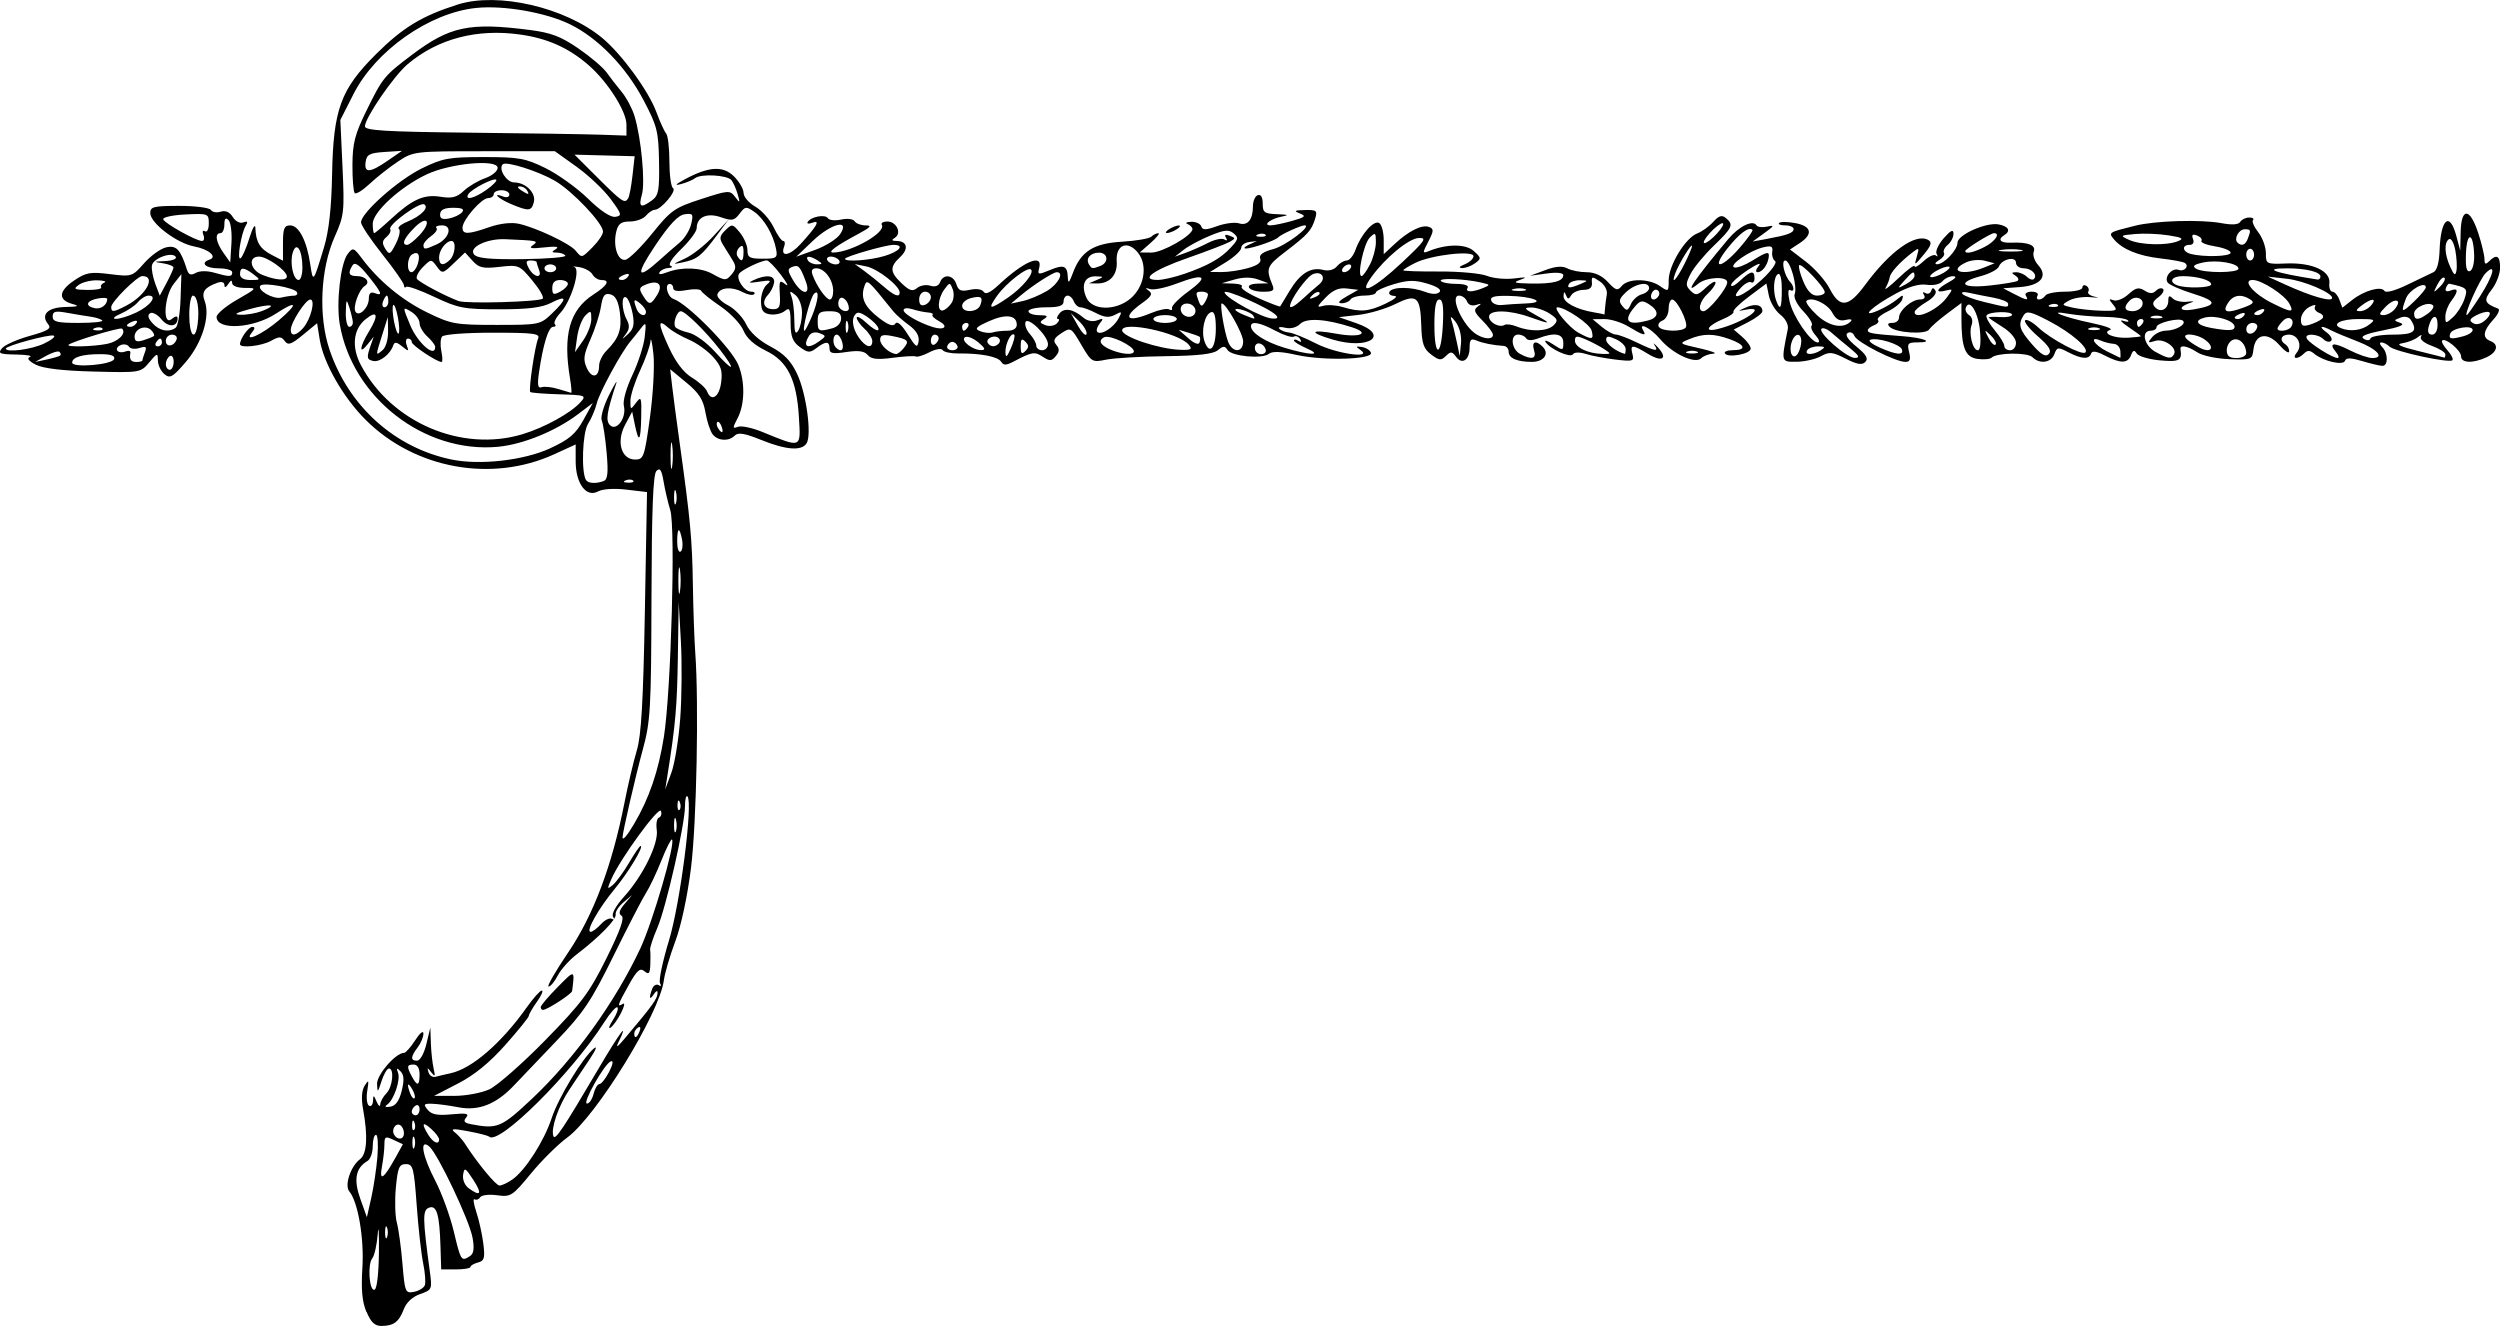 <?xml version="1.0" encoding="UTF-8" standalone="no"?>
<!-- Created with Inkscape (http://www.inkscape.org/) -->

<svg
   width="169.463mm"
   height="89.884mm"
   viewBox="0 0 169.463 89.884"
   version="1.1"
   id="svg5"
   inkscape:version="1.1 (c4e8f9ed74, 2021-05-24)"
   sodipodi:docname="ornament17.svg"
   xmlns:inkscape="http://www.inkscape.org/namespaces/inkscape"
   xmlns:sodipodi="http://sodipodi.sourceforge.net/DTD/sodipodi-0.dtd"
   xmlns="http://www.w3.org/2000/svg"
   xmlns:svg="http://www.w3.org/2000/svg">
  <sodipodi:namedview
     id="namedview7"
     pagecolor="#ffffff"
     bordercolor="#666666"
     borderopacity="1.0"
     inkscape:pageshadow="2"
     inkscape:pageopacity="0.0"
     inkscape:pagecheckerboard="0"
     inkscape:document-units="mm"
     showgrid="false"
     inkscape:zoom="0.94615212"
     inkscape:cx="291.17939"
     inkscape:cy="398.98447"
     inkscape:window-width="2506"
     inkscape:window-height="1403"
     inkscape:window-x="1974"
     inkscape:window-y="0"
     inkscape:window-maximized="1"
     inkscape:current-layer="layer1" />
  <defs
     id="defs2" />
  <g
     inkscape:label="Layer 1"
     inkscape:groupmode="layer"
     id="layer1"
     transform="translate(49.296,-34.262)">
    <path
       style="fill:#000000;stroke-width:0.265"
       d="m -24.459,123.191 c -0.288,-0.689 -0.365,-1.529 -0.273,-2.98 0.127,-2.008 -0.294,-4.476 -0.885,-5.187 -0.343,-0.413 0.084,-1.699 0.725,-2.186 0.474,-0.36 0.545,-1.54 0.205,-3.406 -0.13,-0.713 -0.09,-1.265 0.114,-1.587 0.269,-0.425 0.293,-0.375 0.172,0.355 -0.078,0.467 -0.026,0.921 0.115,1.008 0.141,0.087 0.264,-0.057 0.275,-0.32 0.017,-0.427 0.043,-0.422 0.246,0.051 0.125,0.291 0.236,0.372 0.246,0.18 0.01,-0.192 0.197,-0.528 0.415,-0.747 0.423,-0.423 0.55,-1.682 0.171,-1.682 -0.124,0 -0.35,0.387 -0.502,0.86 -0.252,0.786 -0.278,0.802 -0.303,0.191 -0.025,-0.623 1.262,-2.109 1.826,-2.109 0.116,0 0.459,-0.387 0.762,-0.86 0.313,-0.488 0.553,-0.682 0.555,-0.447 0.002,0.227 -0.17,0.644 -0.384,0.926 -0.49,0.648 -0.503,0.91 -0.046,0.91 0.204,0 0.476,-0.486 0.63,-1.124 l 0.27,-1.124 0.035,1.058 c 0.019,0.582 0.104,1.356 0.187,1.72 0.124,0.54 0.095,0.588 -0.156,0.265 -0.273,-0.353 -0.294,-0.353 -0.188,0 0.066,0.218 0.283,0.351 0.483,0.295 0.2,-0.056 0.652,-0.163 1.004,-0.238 1.449,-0.307 3.454,-2.042 5.188,-4.492 0.432,-0.61 0.883,-1.112 1.002,-1.115 0.119,-0.003 -0.03,0.34 -0.331,0.763 -0.301,0.423 -0.547,0.85 -0.547,0.949 0,0.099 -0.714,0.983 -1.586,1.965 -1.076,1.211 -2.109,2.054 -3.212,2.623 l -1.626,0.839 h 1.386 c 0.762,0 1.821,-0.197 2.352,-0.438 0.531,-0.241 2.24,-1.741 3.798,-3.333 2.478,-2.533 2.998,-3.231 4.157,-5.572 0.929,-1.876 1.232,-2.734 1.015,-2.868 -0.222,-0.137 -0.162,-0.366 0.209,-0.803 l 0.519,-0.611 -0.597,0.506 c -0.328,0.278 -0.567,0.648 -0.529,0.822 0.07,0.327 -1.124,1.548 -2.66,2.72 -0.482,0.368 -1.05,1.006 -1.264,1.419 -0.213,0.413 -0.495,0.75 -0.625,0.75 -0.13,0 0.469,-1.042 1.332,-2.315 1.708,-2.52 2.975,-5.888 3.808,-10.12 0.244,-1.237 0.623,-2.844 0.842,-3.572 0.302,-0.999 0.435,-3.303 0.546,-9.418 l 0.146,-8.095 -1.393,-0.165 c -0.834,-0.099 -1.611,-0.048 -1.937,0.126 -0.792,0.424 -1.506,-0.545 -1.506,-2.043 v -1.147 l -1.457,0.667 c -4.232,1.937 -9.439,0.989 -12.77,-2.325 -1.53,-1.522 -2.869,-3.861 -3.124,-5.458 l -0.176,-1.101 -0.96,0.791 c -0.795,0.656 -1.007,0.727 -1.234,0.416 -0.233,-0.319 -0.372,-0.321 -0.926,-0.014 -0.646,0.358 -2.107,0.517 -2.107,0.23 0,-0.366 0.575,-1.173 0.835,-1.173 0.196,0 0.188,0.12 -0.024,0.376 -0.608,0.732 0.696,0.141 1.831,-0.831 1.345,-1.151 1.235,-1.388 -0.206,-0.444 -1.542,1.01 -4.023,1.149 -4.023,0.225 0,-0.206 0.625,-0.732 1.389,-1.17 1.379,-0.791 1.383,-0.797 0.529,-0.799 -0.508,-0.002 -0.862,-0.138 -0.864,-0.333 -0.003,-0.22 -0.09,-0.198 -0.261,0.066 -0.162,0.251 -0.258,0.278 -0.261,0.074 -0.002,-0.193 -0.19,-0.256 -0.467,-0.157 -0.89,0.317 -1.106,0.627 -0.868,1.251 0.386,1.016 -0.185,2.845 -1.288,4.127 -0.888,1.031 -1.068,1.133 -1.446,0.819 -0.238,-0.197 -0.436,-0.612 -0.441,-0.921 -0.009,-0.536 -0.038,-0.53 -0.595,0.132 -0.581,0.689 -0.614,0.694 -3.765,0.612 -2.122,-0.055 -3.426,-0.211 -3.921,-0.468 -0.486,-0.252 -0.622,-0.434 -0.393,-0.525 0.192,-0.077 -0.231,-0.149 -0.94,-0.161 -1.129,-0.018 -1.247,-0.071 -0.951,-0.428 0.186,-0.224 1.033,-0.6 1.882,-0.836 1.228,-0.341 1.484,-0.501 1.252,-0.78 -0.539,-0.65 -0.052,-1.15 1.149,-1.178 0.905,-0.021 1,-0.063 0.473,-0.21 -0.971,-0.27 -0.924,-0.871 0.123,-1.581 0.814,-0.551 1.105,-0.604 2.43,-0.438 1.482,0.185 1.518,0.174 2.32,-0.737 0.448,-0.509 1.123,-0.994 1.5,-1.078 0.692,-0.154 0.965,0.138 1.404,1.505 0.115,0.358 0.264,0.416 0.597,0.229 0.266,-0.149 0.77,-0.155 1.258,-0.015 1.039,0.298 1.215,0.294 1.215,-0.031 0,-0.146 -0.417,-0.265 -0.926,-0.265 -0.885,0 -1.271,-0.37 -0.615,-0.589 0.563,-0.188 -0.047,-0.71 -1.048,-0.897 -1.178,-0.221 -2.967,-1.584 -2.967,-2.262 0,-0.427 0.236,-0.485 1.969,-0.485 1.083,0 2.045,0.124 2.139,0.275 0.094,0.151 0.393,0.205 0.666,0.118 0.325,-0.103 0.607,0.02 0.819,0.36 0.186,0.298 0.49,0.453 0.716,0.366 0.278,-0.107 0.329,-0.047 0.174,0.204 -0.321,0.519 -0.626,2.39 -0.364,2.228 0.123,-0.076 0.396,-0.698 0.606,-1.382 0.212,-0.689 0.391,-0.988 0.401,-0.67 0.031,0.952 0.309,1.411 1.109,1.824 l 0.762,0.394 v -1.197 c 0,-0.986 0.086,-1.197 0.487,-1.197 0.592,0 1.13,1.043 1.364,2.646 0.186,1.272 0.209,1.243 0.939,-1.191 0.325,-1.085 0.496,-2.635 0.539,-4.895 0.084,-4.432 0.577,-5.779 2.991,-8.181 1.808,-1.799 3.113,-2.588 5.544,-3.356 2.714,-0.857 7.259,0.195 9.763,2.26 1.32,1.088 3.158,3.602 3.687,5.042 0.241,0.656 0.537,1.305 0.659,1.443 0.121,0.138 0.221,0.994 0.221,1.903 0,0.908 0.111,1.72 0.247,1.804 0.276,0.171 -0.817,1.466 -1.237,1.466 -0.147,0 -0.416,0.179 -0.597,0.397 -0.181,0.218 -0.67,0.397 -1.086,0.397 -0.586,0 -0.794,0.149 -0.922,0.661 -0.247,0.985 0.088,2.036 0.617,1.934 0.243,-0.047 1.059,-0.85 1.813,-1.784 1.267,-1.571 1.518,-1.747 3.311,-2.329 1.861,-0.604 1.955,-0.61 2.306,-0.152 0.334,0.437 0.349,0.421 0.174,-0.183 -0.106,-0.364 -0.295,-0.791 -0.421,-0.949 -0.279,-0.35 -2.071,-0.449 -2.465,-0.135 -0.156,0.124 -0.582,0.304 -0.946,0.399 -0.477,0.125 -0.403,0.034 0.265,-0.327 1.614,-0.871 2.584,-0.926 3.323,-0.187 0.355,0.355 0.647,0.86 0.648,1.121 7.94e-4,0.261 0.357,0.677 0.792,0.925 0.434,0.247 0.992,0.872 1.238,1.389 0.246,0.517 0.541,0.94 0.655,0.94 0.114,0 0.143,0.167 0.065,0.37 -0.289,0.753 0.375,0.648 1.125,-0.178 1.116,-1.229 1.344,-1.646 0.783,-1.43 -0.25,0.096 -0.39,0.071 -0.312,-0.055 0.221,-0.358 1.19,-0.537 1.366,-0.253 0.087,0.14 0.492,0.182 0.901,0.092 0.418,-0.092 0.819,-0.041 0.916,0.117 0.095,0.154 0.432,0.28 0.749,0.28 0.441,0 0.33,0.131 -0.479,0.563 -1.567,0.837 -2.175,1.291 -1.709,1.277 1.255,-0.037 3.589,-1.373 3.278,-1.876 -0.078,-0.126 0.091,-0.229 0.375,-0.229 0.621,0 0.994,0.796 0.516,1.099 -0.252,0.16 -0.225,0.217 0.108,0.22 0.725,0.007 0.842,0.534 0.242,1.093 -0.719,0.67 -0.697,1.019 0.111,1.786 0.528,0.501 0.735,0.563 1.041,0.309 0.21,-0.174 0.611,-0.244 0.892,-0.155 0.328,0.104 0.566,0.017 0.666,-0.243 0.224,-0.584 0.901,-0.498 1.103,0.14 0.139,0.439 0.318,0.513 0.919,0.381 0.445,-0.098 0.821,-0.041 0.933,0.139 0.126,0.203 0.46,0.047 1.017,-0.474 1.716,-1.606 3.006,-2.145 2.745,-1.148 -0.123,0.469 -0.075,0.479 0.729,0.143 0.951,-0.397 1.183,-0.297 1.213,0.523 0.015,0.412 0.099,0.337 0.331,-0.295 0.547,-1.49 1.389,-2.033 3.337,-2.148 0.955,-0.057 1.849,-0.21 1.987,-0.34 0.138,-0.13 0.353,-0.237 0.478,-0.237 0.125,0 -0.108,0.294 -0.516,0.653 l -0.742,0.653 0.78,0.008 c 0.745,0.008 2.792,-1.16 2.792,-1.593 0,-0.114 -0.149,-0.267 -0.331,-0.34 -0.182,-0.073 -0.073,-0.143 0.243,-0.154 0.315,-0.011 0.623,0.128 0.684,0.31 0.088,0.263 0.311,0.259 1.081,-0.018 0.534,-0.192 1.198,-0.276 1.476,-0.188 0.59,0.187 0.947,-0.251 0.947,-1.16 0,-0.35 0.149,-0.688 0.331,-0.75 0.208,-0.071 0.331,0.141 0.331,0.571 0,0.607 0.111,0.688 0.992,0.72 0.723,0.026 0.813,0.068 0.331,0.155 -0.765,0.137 -1.371,0.604 -0.781,0.602 0.211,-8.2e-4 0.86,-0.136 1.442,-0.3 0.902,-0.254 0.98,-0.329 0.529,-0.509 -0.429,-0.171 -0.363,-0.215 0.349,-0.23 0.791,-0.017 0.86,0.04 0.695,0.577 -0.249,0.812 -0.489,1.079 -2.008,2.238 -1.284,0.979 -1.349,1.145 -0.89,2.26 0.157,0.381 0.048,0.463 -0.616,0.463 -1.027,0 -1.397,-0.522 -0.39,-0.55 l 0.743,-0.021 -0.703,-0.258 c -0.453,-0.166 -1.018,-0.167 -1.587,-0.003 l -0.884,0.255 0.772,0.024 c 0.424,0.013 0.687,0.109 0.582,0.213 -0.104,0.104 0.43,0.463 1.188,0.797 0.757,0.334 1.397,0.576 1.422,0.538 0.025,-0.038 0.315,-0.517 0.644,-1.065 0.705,-1.172 1.427,-1.621 2.266,-1.411 0.373,0.094 0.732,6.61e-4 0.934,-0.242 0.18,-0.217 0.48,-0.394 0.666,-0.394 0.186,0 0.454,-0.327 0.595,-0.728 0.37,-1.05 1.243,-2.036 1.605,-1.812 0.169,0.105 0.307,0.622 0.307,1.15 v 0.96 l 0.728,-0.679 c 0.961,-0.896 1.87,-1.348 2.345,-1.165 0.332,0.128 0.326,0.263 -0.047,0.985 -0.413,0.799 -0.411,0.828 0.057,0.64 1.21,-0.486 2.484,-0.483 3.027,0.009 0.511,0.463 0.515,0.508 0.076,0.829 -0.256,0.187 -0.651,0.332 -0.877,0.323 -0.256,-0.01 -0.187,-0.107 0.183,-0.256 0.327,-0.132 0.595,-0.378 0.595,-0.547 0,-0.417 -2.864,-0.089 -3.95,0.453 -0.447,0.223 -0.812,0.448 -0.812,0.501 0,0.053 1.101,0.089 2.447,0.082 1.346,-0.008 2.799,0.125 3.229,0.296 0.43,0.17 1.263,0.248 1.852,0.173 0.815,-0.104 0.912,-0.082 0.409,0.092 -0.543,0.188 -0.416,0.234 0.706,0.255 1.503,0.029 2.204,-0.151 2.204,-0.565 0,-0.166 -0.435,-0.21 -1.124,-0.116 l -1.124,0.154 1.018,-0.38 c 0.708,-0.265 1.166,-0.301 1.504,-0.121 0.267,0.143 0.856,0.26 1.309,0.26 0.539,0 1.036,0.229 1.439,0.663 0.537,0.58 0.657,0.613 0.946,0.265 0.43,-0.518 1.84,-0.511 2.589,0.013 0.569,0.399 0.588,0.386 0.588,-0.402 0,-1 1.134,-2.861 1.928,-3.165 0.322,-0.123 0.812,-0.475 1.089,-0.783 0.385,-0.427 0.587,-0.489 0.86,-0.263 0.541,0.449 0.455,0.648 -0.819,1.876 -0.647,0.624 -1.353,1.478 -1.569,1.899 -0.347,0.676 -0.347,0.811 -2.6e-4,1.157 0.347,0.347 0.468,0.322 1.04,-0.216 0.356,-0.335 0.647,-0.487 0.647,-0.339 0,0.148 -0.238,0.485 -0.529,0.749 -0.545,0.494 -0.714,1.191 -0.288,1.191 0.335,0 1.611,-1.554 1.611,-1.962 0,-0.43 -1.419,-0.359 -1.971,0.099 -1.027,0.852 -0.272,-0.269 2.038,-3.027 0.732,-0.874 1.671,-1.33 1.918,-0.931 0.073,0.118 0.401,0.155 0.728,0.082 0.509,-0.114 0.48,-0.05 -0.199,0.44 l -0.794,0.574 0.926,-0.171 c 1.458,-0.269 1.852,-0.413 1.852,-0.678 0,-0.136 -0.258,-0.247 -0.573,-0.247 -0.315,0 -0.499,-0.074 -0.409,-0.164 0.09,-0.09 0.586,-0.085 1.102,0.012 1.106,0.207 1.22,0.749 0.287,1.36 l -0.651,0.427 1.091,0.836 c 0.6,0.46 1.321,1.283 1.603,1.828 0.686,1.33 1.273,1.265 2.4,-0.265 1.692,-2.296 3.422,-3.528 4.276,-3.044 0.274,0.155 0.205,0.378 -0.307,0.994 -0.632,0.76 -0.652,0.766 -0.468,0.134 0.179,-0.615 0.159,-0.633 -0.309,-0.273 -0.843,0.651 -1.477,1.346 -1.527,1.676 -0.026,0.173 -0.151,0.493 -0.278,0.711 -0.126,0.218 0.264,-0.074 0.867,-0.649 0.603,-0.575 1.097,-0.941 1.097,-0.814 0,0.128 0.277,-0.028 0.615,-0.346 0.338,-0.318 0.714,-0.487 0.836,-0.377 0.122,0.11 0.141,0.061 0.043,-0.111 -0.098,-0.171 0.117,-0.648 0.478,-1.058 0.483,-0.549 0.659,-0.632 0.665,-0.316 0.005,0.237 -0.169,0.578 -0.386,0.758 -0.217,0.18 -0.333,0.425 -0.259,0.545 0.074,0.12 -0.076,0.341 -0.334,0.491 -0.258,0.15 -0.32,0.276 -0.138,0.281 0.461,0.011 1.389,-0.965 1.389,-1.46 0,-0.534 1.948,-1.401 2.787,-1.241 0.678,0.13 0.845,0.442 0.388,0.725 -0.49,0.303 -0.27,0.547 0.463,0.514 1.153,-0.051 1.702,0.17 1.53,0.617 -0.085,0.22 0.053,0.628 0.305,0.907 0.686,0.759 0.166,1.382 -1.24,1.485 l -1.138,0.083 0.732,0.38 c 0.865,0.449 1.024,0.472 0.804,0.115 -0.09,-0.146 0.089,-0.265 0.397,-0.265 0.308,0 0.487,0.119 0.397,0.265 -0.09,0.146 -0.044,0.265 0.101,0.265 0.146,0 0.338,-0.119 0.428,-0.265 0.09,-0.146 0.692,-0.265 1.339,-0.265 0.651,1e-6 1.175,-0.125 1.175,-0.28 0,-0.154 0.121,-0.205 0.269,-0.114 0.148,0.091 0.205,0.269 0.128,0.394 -0.078,0.126 0.129,0.28 0.459,0.344 0.33,0.064 0.196,0.076 -0.297,0.029 -0.493,-0.048 -1.148,0.052 -1.455,0.222 -0.538,0.298 -0.529,0.316 0.236,0.487 0.437,0.098 1.314,0.192 1.951,0.209 1.049,0.028 1.123,-0.01 0.794,-0.409 -0.311,-0.377 -0.307,-0.42 0.034,-0.298 0.218,0.078 0.67,-0.107 1.003,-0.41 0.49,-0.446 0.699,-0.494 1.091,-0.25 0.355,0.222 0.562,0.224 0.778,0.008 0.162,-0.162 0.377,-0.212 0.478,-0.111 0.101,0.101 -0.046,0.353 -0.326,0.56 -0.388,0.287 -0.437,0.451 -0.202,0.689 0.378,0.384 0.883,0.111 0.883,-0.477 0,-0.326 0.075,-0.359 0.303,-0.131 0.167,0.167 0.613,0.265 0.992,0.219 0.379,-0.046 0.51,-0.028 0.292,0.04 -0.982,0.306 -0.885,0.659 0.132,0.481 1.631,-0.285 1.618,-0.55 -0.053,-1.07 -0.844,-0.263 -1.617,-0.604 -1.717,-0.759 -0.247,-0.379 0.313,-1.018 0.746,-0.852 0.393,0.151 0.754,-0.264 0.413,-0.475 -0.123,-0.076 -0.86,-0.211 -1.638,-0.3 -1.5,-0.171 -2.597,-0.623 -3.158,-1.298 -0.384,-0.462 -0.376,-0.467 1.438,-0.92 1.368,-0.342 4.46,-0.433 5.854,-0.173 0.72,0.134 1.153,0.104 1.272,-0.089 0.1,-0.161 0.373,-0.293 0.607,-0.293 0.234,0 0.35,0.075 0.258,0.168 -0.092,0.092 0.067,0.465 0.353,0.829 0.286,0.364 0.52,1.001 0.52,1.417 0,0.741 0.025,0.754 1.389,0.701 1.75,-0.068 3.003,0.504 2.914,1.329 -0.035,0.321 0.059,0.583 0.207,0.583 0.148,0 0.361,0.245 0.471,0.544 l 0.201,0.544 0.671,-0.528 c 0.815,-0.641 1.968,-0.963 2.186,-0.61 0.094,0.152 0.731,-0.021 1.55,-0.421 0.765,-0.373 1.559,-0.754 1.764,-0.846 0.24,-0.108 0.391,-0.644 0.421,-1.499 0.075,-2.133 0.687,-2.647 1.136,-0.955 l 0.264,0.992 0.027,-1.257 c 0.037,-1.691 0.626,-1.666 1.188,0.05 0.235,0.719 0.427,1.516 0.427,1.773 0,0.363 0.071,0.396 0.318,0.149 0.509,-0.509 0.741,-0.372 0.741,0.441 0,0.417 -0.256,1.083 -0.569,1.481 -0.573,0.729 -0.503,0.936 0.437,1.292 0.146,0.055 -0.003,0.392 -0.331,0.749 -0.692,0.754 -0.757,1.23 -0.198,1.445 0.607,0.233 0.473,0.77 -0.277,1.112 -0.922,0.42 -1.707,0.386 -1.707,-0.075 0,-0.398 -1.066,-1.286 -1.283,-1.069 -0.069,0.069 0.092,0.364 0.357,0.657 0.265,0.293 0.416,0.599 0.335,0.68 -0.214,0.214 -3.927,-0.594 -4.26,-0.927 -0.155,-0.155 -0.401,-0.282 -0.546,-0.282 -0.147,0 -0.123,0.141 0.053,0.318 0.402,0.402 0.414,1.27 0.018,1.27 -0.165,0 -0.782,-0.144 -1.37,-0.321 -0.786,-0.235 -1.097,-0.241 -1.17,-0.023 -0.115,0.344 -1.474,0.032 -2.092,-0.481 -0.29,-0.24 -0.457,-0.243 -0.689,-0.011 -0.432,0.432 -0.858,0.383 -0.493,-0.057 0.407,-0.49 0.089,-1.224 -0.53,-1.224 -0.535,0 -0.674,0.391 -0.236,0.661 0.146,0.09 0.261,0.305 0.256,0.479 -0.005,0.173 -0.303,-0.02 -0.664,-0.43 -0.803,-0.913 -1.636,-0.773 -1.759,0.294 -0.08,0.693 -0.13,0.713 -1.631,0.661 -0.865,-0.03 -1.825,-0.234 -2.174,-0.463 -0.668,-0.438 -1.192,-0.535 -1.141,-0.211 0.122,0.77 -0.077,0.877 -1.395,0.755 -0.75,-0.07 -1.458,-0.28 -1.573,-0.466 -0.16,-0.26 -0.251,-0.232 -0.385,0.116 -0.219,0.57 -0.705,0.576 -1.773,0.024 -0.577,-0.299 -0.866,-0.339 -0.935,-0.132 -0.135,0.406 -0.641,0.376 -1.543,-0.092 -0.7,-0.363 -0.768,-0.354 -0.948,0.132 -0.217,0.585 -0.995,0.692 -1.484,0.203 -0.336,-0.336 -2.411,-0.313 -2.768,0.03 -0.113,0.108 -0.546,0.147 -0.964,0.085 -0.831,-0.122 -1.08,-0.757 -1.08,-2.752 v -1.039 l -0.992,0.74 c -0.546,0.407 -1.083,0.881 -1.194,1.054 -0.236,0.367 -2.269,0.235 -2.678,-0.174 -0.182,-0.182 -0.124,-0.269 0.181,-0.269 0.247,0 0.45,-0.16 0.45,-0.356 0,-0.485 0.864,-1.232 1.426,-1.232 0.279,0 0.384,-0.12 0.269,-0.305 -0.112,-0.181 -0.073,-0.234 0.094,-0.131 0.156,0.096 0.331,0.031 0.389,-0.145 0.078,-0.233 0.156,-0.239 0.292,-0.019 0.109,0.176 -0.145,0.495 -0.613,0.772 -0.439,0.259 -0.798,0.565 -0.798,0.679 0,0.57 1.546,-0.123 2.175,-0.974 0.438,-0.593 0.435,-0.611 -0.066,-0.48 -0.752,0.197 -0.641,-0.108 0.206,-0.568 0.463,-0.251 0.571,-0.399 0.297,-0.405 -0.237,-0.006 -0.562,0.148 -0.723,0.341 -0.17,0.205 -0.617,0.304 -1.071,0.237 -0.519,-0.076 -1.229,0.131 -2.126,0.619 -1.6,0.871 -2.434,1.672 -1.184,1.137 0.425,-0.182 0.998,-0.516 1.274,-0.742 0.434,-0.356 0.485,-0.358 0.378,-0.015 -0.068,0.218 -0.507,0.581 -0.975,0.805 -0.468,0.225 -0.77,0.49 -0.671,0.589 0.099,0.099 -0.015,0.256 -0.254,0.347 -0.239,0.092 -0.435,0.248 -0.435,0.346 0,0.199 0.28,0.247 2.333,0.4 1.48,0.11 2.229,0.422 1.014,0.422 -0.626,0 -0.691,0.079 -0.545,0.661 0.125,0.497 0.062,0.661 -0.252,0.661 -0.676,0 -3.29,-1.331 -3.454,-1.758 -0.083,-0.216 -0.288,-0.307 -0.457,-0.203 -0.201,0.124 0.002,0.442 0.593,0.926 0.671,0.55 0.824,0.814 0.601,1.039 -0.224,0.227 -0.558,0.171 -1.33,-0.223 -0.906,-0.462 -1.109,-0.482 -1.685,-0.163 -0.36,0.199 -1.098,0.367 -1.64,0.372 -1.066,0.01 -1.055,0.052 -0.6,-2.213 0.06,-0.298 -0.148,-0.698 -0.511,-0.984 -0.337,-0.265 -0.686,-0.848 -0.775,-1.295 l -0.163,-0.813 -1.165,0.872 c -0.641,0.479 -1.121,0.947 -1.066,1.039 0.054,0.092 -0.259,0.316 -0.697,0.497 -1.095,0.454 -1.345,0.921 -0.361,0.676 1.742,-0.434 3.437,-1.607 1.892,-1.309 -0.584,0.113 -0.583,0.11 0.025,-0.158 0.634,-0.279 1.1,-0.166 1.1,0.267 0,0.133 -0.437,0.467 -0.972,0.741 l -0.972,0.499 0.575,0.492 c 0.316,0.271 0.575,0.631 0.575,0.801 0,0.361 -1.547,0.648 -1.747,0.324 -0.075,-0.121 0.168,-0.22 0.541,-0.22 0.943,0 0.845,-0.362 -0.202,-0.741 -1.101,-0.398 -1.794,-0.401 -2.742,-0.013 -0.737,0.302 -0.729,0.309 0.71,0.632 0.8,0.18 1.211,0.34 0.913,0.356 -0.298,0.016 -0.67,0.157 -0.825,0.312 -0.416,0.416 -1.949,-0.3 -2.795,-1.305 -0.634,-0.754 -1.52,-1.197 -1.129,-0.565 0.244,0.395 -0.023,0.324 -0.986,-0.264 -0.476,-0.29 -1.223,-0.525 -1.66,-0.52 l -0.794,0.008 0.625,0.52 c 0.344,0.286 0.768,0.52 0.942,0.52 0.175,0 0.811,0.238 1.413,0.529 1.279,0.618 1.536,0.657 1.219,0.186 -0.127,-0.189 -0.023,-0.117 0.231,0.16 0.697,0.76 0.292,1.026 -0.67,0.439 -1.069,-0.652 -1.232,-0.651 -1.059,0.008 0.128,0.489 0.042,0.517 -1.149,0.375 -0.708,-0.085 -1.612,-0.256 -2.009,-0.38 -0.428,-0.134 -0.784,-0.126 -0.875,0.021 -0.168,0.272 -1.561,-0.353 -1.859,-0.834 -0.1,-0.162 0.131,-0.089 0.512,0.161 0.674,0.441 0.694,0.438 0.694,-0.105 0,-0.623 -0.582,-0.728 -1.693,-0.305 -0.428,0.163 -0.726,0.163 -0.827,0 -0.086,-0.14 -0.329,-0.254 -0.539,-0.254 -0.562,0 -0.464,0.996 0.131,1.314 0.796,0.426 1.131,0.336 0.943,-0.255 -0.184,-0.58 0.12,-0.7 0.588,-0.232 0.474,0.474 0.082,1.026 -0.727,1.026 -1.012,0 -1.581,-0.248 -1.581,-0.69 0,-0.203 -0.149,-0.378 -0.331,-0.391 -0.733,-0.049 -1.413,-0.184 -1.852,-0.369 -0.371,-0.156 -0.463,-0.06 -0.463,0.479 0,0.844 -0.509,1.189 -0.921,0.625 -0.268,-0.367 -0.364,-0.374 -0.687,-0.053 -0.324,0.321 -0.463,0.307 -1,-0.101 -0.514,-0.39 -0.632,-0.738 -0.669,-1.966 -0.06,-1.976 -0.302,-2.176 -1.763,-1.452 -0.647,0.321 -1.772,0.651 -2.499,0.735 l -1.323,0.151 1.191,0.413 c 2.321,0.805 0.852,1.829 -1.595,1.111 -1.683,-0.493 -1.552,-0.725 0.227,-0.402 1.606,0.292 2.364,-0.016 1.069,-0.434 -1.776,-0.573 -3.088,-0.658 -3.52,-0.226 -0.242,0.242 -0.646,0.346 -1.005,0.257 -0.33,-0.081 -0.511,-0.051 -0.401,0.068 0.109,0.119 0.407,0.234 0.661,0.257 0.255,0.023 1.084,0.36 1.843,0.75 1.341,0.688 3.89,1.052 2.985,0.425 -0.331,-0.229 -0.312,-0.261 0.11,-0.194 0.279,0.044 0.553,0.219 0.61,0.388 0.153,0.461 -3.198,0.558 -5.045,0.147 -1.067,-0.238 -1.649,-0.26 -1.875,-0.072 -0.441,0.366 -2.538,0.167 -2.806,-0.266 -0.175,-0.283 -0.294,-0.28 -0.655,0.02 -0.313,0.26 -1.335,0.377 -3.526,0.404 -1.697,0.021 -3.52,0.127 -4.052,0.237 -0.939,0.194 -0.987,0.165 -1.674,-1.008 -0.696,-1.188 -0.718,-1.201 -1.353,-0.785 -0.505,0.331 -0.58,0.502 -0.344,0.786 0.227,0.274 0.219,0.463 -0.033,0.766 -0.288,0.347 -0.412,0.352 -0.892,0.037 -0.547,-0.358 -0.705,-0.332 -1.982,0.337 -0.499,0.261 -0.673,0.262 -0.832,0.004 -0.216,-0.349 -1.402,-0.577 -2.896,-0.558 -0.506,0.007 -0.987,-0.096 -1.068,-0.229 -0.083,-0.135 -0.477,-0.071 -0.894,0.146 -0.41,0.213 -0.822,0.343 -0.916,0.289 -0.094,-0.054 -0.799,-0.015 -1.566,0.087 -1.053,0.14 -1.471,0.093 -1.705,-0.188 -0.224,-0.27 -0.624,-0.325 -1.449,-0.202 -0.929,0.139 -1.14,0.095 -1.14,-0.242 0,-0.506 -0.244,-0.512 -0.893,-0.02 -0.433,0.328 -0.575,0.319 -1.116,-0.075 -0.484,-0.352 -0.622,-0.704 -0.628,-1.607 -0.007,-0.978 -0.067,-1.108 -0.391,-0.84 -0.21,0.175 -0.657,0.278 -0.992,0.231 -0.478,-0.068 -0.613,-0.258 -0.624,-0.88 -0.008,-0.437 0.171,-0.948 0.397,-1.137 0.348,-0.29 0.268,-0.321 -0.515,-0.199 -0.696,0.108 -0.794,0.083 -0.397,-0.101 0.884,-0.41 1.487,-0.332 1.401,0.181 -0.043,0.255 -0.232,0.626 -0.42,0.824 -0.452,0.477 -0.269,0.961 0.365,0.961 0.423,0 0.497,-0.17 0.446,-1.021 -0.056,-0.927 -0.02,-0.988 0.386,-0.661 0.246,0.198 0.111,-0.087 -0.301,-0.633 -0.411,-0.546 -0.847,-0.992 -0.968,-0.992 -0.365,0 -1.688,0.633 -1.875,0.897 -0.239,0.338 0.347,1.22 0.811,1.22 0.208,0 0.298,0.08 0.201,0.177 -0.097,0.097 -0.459,0.026 -0.803,-0.158 -0.713,-0.382 -1.528,-0.302 -1.683,0.165 -0.058,0.173 0.264,0.506 0.716,0.74 0.451,0.233 1.005,0.81 1.229,1.281 0.258,0.541 0.864,1.098 1.644,1.509 0.923,0.487 1.379,0.953 1.806,1.843 0.627,1.308 1.018,4.155 0.649,4.729 -0.339,0.528 -1.399,0.447 -3.082,-0.236 -1.106,-0.449 -1.553,-0.524 -1.778,-0.298 -0.411,0.411 -1.125,0.379 -1.495,-0.067 -0.168,-0.203 -0.392,-0.873 -0.497,-1.489 -0.149,-0.873 -0.433,-1.32 -1.291,-2.028 l -1.1,-0.908 0.131,1.14 c 0.072,0.627 0.305,2.39 0.519,3.918 0.713,5.102 0.84,6.463 0.887,9.525 0.026,1.673 0.098,3.757 0.162,4.63 0.25,3.442 0.09,11.532 -0.288,14.585 -0.234,1.892 -0.67,3.933 -1.063,4.977 -0.366,0.973 -0.717,2.168 -0.779,2.655 -0.286,2.232 -4.586,9.223 -6.556,10.657 -0.62,0.452 -1.723,1.545 -2.451,2.43 -1.26,1.532 -1.369,1.602 -2.299,1.474 -0.537,-0.074 -1.051,-0.013 -1.143,0.136 -0.092,0.148 -0.263,0.21 -0.38,0.137 -0.118,-0.073 -0.065,0.312 0.116,0.856 0.182,0.543 0.396,1.507 0.476,2.143 0.124,0.985 0.071,1.174 -0.363,1.288 -0.279,0.073 -0.508,0.208 -0.508,0.3 0,0.092 -0.446,0.168 -0.992,0.168 h -0.992 l -0.048,-1.562 c -0.067,-2.182 -0.258,-2.822 -0.782,-2.621 -0.439,0.169 -0.432,0.702 0.063,4.345 0.161,1.185 0.142,1.229 -0.66,1.508 -0.512,0.179 -0.932,0.567 -1.105,1.023 -0.329,0.866 -0.686,1.134 -1.517,1.139 -0.452,0.003 -0.712,-0.244 -1.01,-0.956 z m 3.959,-1.806 c 0.07,-0.181 0.019,-0.854 -0.112,-1.494 -0.131,-0.64 -0.329,-2.414 -0.439,-3.942 -0.184,-2.535 -0.248,-2.778 -0.731,-2.778 -0.454,0 -0.551,0.227 -0.68,1.587 -0.083,0.873 -0.054,1.942 0.065,2.375 0.119,0.433 0.291,1.694 0.383,2.801 0.16,1.922 0.195,2.008 0.777,1.897 0.335,-0.064 0.666,-0.265 0.736,-0.446 z m -3.11,-2.283 c 0.013,-1.371 -0.024,-1.9 -0.083,-1.176 -0.059,0.724 -0.223,1.456 -0.365,1.627 -0.338,0.407 -0.21,2.251 0.148,2.133 0.164,-0.054 0.286,-1.107 0.3,-2.584 z m 6.163,0.311 c 0.265,-0.168 0.315,-0.513 0.183,-1.253 -0.211,-1.179 -2.362,-5.709 -2.938,-6.187 -0.679,-0.564 -0.467,0.643 0.408,2.318 0.438,0.839 1.004,2.388 1.257,3.442 0.483,2.013 0.507,2.05 1.09,1.68 z m -5.614,-1.943 c -0.073,-0.182 -0.133,-0.033 -0.133,0.331 0,0.364 0.06,0.513 0.133,0.331 0.073,-0.182 0.073,-0.48 0,-0.661 z m -0.652,-4.798 c 0.068,-0.817 0.024,-1.486 -0.097,-1.486 -0.121,0 -0.22,0.351 -0.22,0.781 0,0.429 -0.161,0.876 -0.358,0.992 -0.802,0.474 -0.951,1.258 -0.486,2.561 l 0.447,1.253 0.295,-1.307 c 0.162,-0.719 0.351,-1.976 0.419,-2.793 z m 6.498,1.564 c -0.541,-0.832 -0.606,-0.865 -0.689,-0.346 -0.052,0.33 0.11,0.72 0.381,0.919 0.813,0.595 0.928,0.381 0.308,-0.573 z m 2.646,-0.019 c 0.881,-0.617 2.153,-2.601 2.667,-4.16 0.466,-1.412 2.091,-4.088 2.874,-4.734 0.237,-0.195 0.114,0.121 -0.275,0.703 -0.388,0.582 -1.019,1.528 -1.402,2.101 -0.735,1.101 -1.258,2.615 -1.084,3.137 0.114,0.341 0.618,-0.41 3.064,-4.564 1.464,-2.487 2.096,-3.322 1.348,-1.781 -0.192,0.395 -0.069,0.326 0.388,-0.216 2.016,-2.392 2.265,-2.742 2.265,-3.175 0,-0.146 -0.115,-0.086 -0.256,0.132 -0.29,0.449 -0.345,0.252 -0.105,-0.374 0.088,-0.229 0.285,-0.34 0.438,-0.245 0.161,0.099 0.199,0.045 0.092,-0.129 -0.102,-0.165 0.168,-1.464 0.602,-2.885 0.767,-2.518 1.649,-9.389 1.255,-9.783 -0.091,-0.091 -0.165,0.202 -0.165,0.651 0,1.25 -1.275,6.867 -1.876,8.264 -0.294,0.683 -0.514,1.35 -0.488,1.482 0.025,0.133 0.031,0.583 0.014,1.001 -0.026,0.619 -0.1,0.703 -0.4,0.454 -0.298,-0.247 -0.502,-0.069 -1.058,0.927 -0.766,1.37 -0.82,1.543 -0.403,1.285 0.158,-0.097 0.099,0.186 -0.13,0.629 -0.229,0.443 -0.549,0.888 -0.711,0.988 -0.162,0.1 -0.087,-0.134 0.166,-0.521 0.253,-0.386 0.391,-0.772 0.306,-0.857 -0.085,-0.085 -0.488,0.369 -0.896,1.009 -2.21,3.469 -7.167,8.391 -7.806,7.752 -0.067,-0.068 -0.708,-0.232 -1.423,-0.366 -1.019,-0.19 -1.215,-0.175 -0.904,0.072 0.218,0.173 0.515,0.5 0.661,0.727 0.876,1.363 2.127,2.883 2.373,2.883 0.158,0 0.55,-0.184 0.871,-0.409 z m -7.935,-1.454 0.518,-0.937 -0.626,-0.295 c -0.561,-0.265 -0.626,-0.233 -0.626,0.308 0,0.332 -0.075,1.005 -0.167,1.496 -0.196,1.047 0.112,0.851 0.9,-0.573 z m 1.294,-1.379 c -0.073,-0.182 -0.133,-0.033 -0.133,0.331 0,0.364 0.06,0.513 0.133,0.331 0.073,-0.182 0.073,-0.48 0,-0.661 z m 1.677,0.107 c 0,-0.123 -0.238,-0.439 -0.529,-0.702 -0.601,-0.544 -0.685,-0.375 -0.201,0.4 0.336,0.538 0.73,0.701 0.73,0.302 z m -2.381,-0.422 c 0,-0.21 -0.111,-0.45 -0.246,-0.533 -0.315,-0.194 -0.631,0.301 -0.415,0.65 0.243,0.394 0.661,0.32 0.661,-0.117 z m 0.71,-0.727 c -0.084,-0.211 -0.147,-0.148 -0.16,0.16 -0.011,0.279 0.051,0.435 0.139,0.347 0.088,-0.088 0.097,-0.316 0.021,-0.507 z m 7.969,-1.601 c 2.86,-2.689 5.646,-6.556 7.349,-10.2 0.841,-1.799 2.389,-7.127 2.143,-7.373 -0.061,-0.061 -0.384,0.579 -0.719,1.421 -0.335,0.842 -0.802,1.829 -1.039,2.192 -0.236,0.364 -1.224,2.274 -2.194,4.244 -1.54,3.128 -2.036,3.867 -3.906,5.821 -1.178,1.231 -2.462,2.577 -2.854,2.991 -1.207,1.277 -2.396,1.746 -3.762,1.482 -0.651,-0.126 -1.466,-0.234 -1.811,-0.24 -0.547,-0.01 -0.582,0.043 -0.275,0.414 0.265,0.319 0.67,0.395 1.62,0.303 1.007,-0.097 1.21,-0.052 0.987,0.216 -0.211,0.255 -0.13,0.366 0.331,0.454 1.787,0.341 2.047,0.233 4.13,-1.726 z m -7.621,0.709 c 0,-0.227 -0.119,-0.339 -0.265,-0.249 -0.146,0.09 -0.265,0.276 -0.265,0.412 0,0.137 0.119,0.249 0.265,0.249 0.146,0 0.265,-0.186 0.265,-0.412 z m -1.209,-1.249 c 0.179,-0.721 0.156,-1.084 -0.082,-1.32 -0.26,-0.258 -0.295,-0.239 -0.169,0.092 0.185,0.485 -0.281,1.853 -0.739,2.171 -0.202,0.14 -0.125,0.188 0.215,0.135 0.364,-0.057 0.606,-0.394 0.775,-1.078 z m 13.006,0.206 c 0.091,-0.364 0.269,-0.661 0.395,-0.661 0.126,0 0.421,-0.37 0.655,-0.823 0.261,-0.505 0.308,-0.784 0.122,-0.722 -0.424,0.141 -1.964,2.868 -1.62,2.868 0.155,0 0.356,-0.298 0.447,-0.661 z m -12.294,-0.311 c -0.312,-0.536 -0.387,-0.365 -0.132,0.301 0.091,0.236 0.221,0.374 0.289,0.306 0.068,-0.068 -0.002,-0.341 -0.157,-0.607 z m 0.497,-1.012 c 0,-0.412 -0.15,-0.661 -0.397,-0.661 -0.469,0 -0.489,0.128 -0.123,0.811 0.368,0.688 0.52,0.644 0.52,-0.15 z m 14.918,-2.924 c 0.09,-0.235 0.046,-0.342 -0.104,-0.249 -0.144,0.089 -0.262,0.274 -0.262,0.411 0,0.381 0.19,0.297 0.366,-0.162 z m -2.62,-7.256 c 0.26,-0.288 0.595,-0.448 0.743,-0.356 0.158,0.098 0.189,0.036 0.075,-0.148 -0.115,-0.186 0.189,-0.74 0.744,-1.354 1.292,-1.43 2.355,-3.601 2.219,-4.53 -0.06,-0.411 0.006,-0.787 0.148,-0.834 0.142,-0.047 0.203,-0.248 0.137,-0.446 -0.126,-0.378 -2.756,3.227 -3.355,4.598 -0.306,0.701 -0.298,0.739 0.089,0.418 0.235,-0.195 0.729,-0.87 1.098,-1.5 0.369,-0.63 0.723,-1.146 0.785,-1.146 0.252,0 -0.827,1.792 -1.752,2.91 -1.1,1.329 -1.988,2.91 -1.635,2.91 0.127,0 0.443,-0.235 0.704,-0.523 z m 2.258,-6.818 c 1.011,-1.713 1.641,-3.562 2.008,-5.888 0.485,-3.078 0.796,-14.167 0.431,-15.357 -0.155,-0.503 -0.359,-1.377 -0.454,-1.941 -0.133,-0.789 -0.245,-0.954 -0.485,-0.714 -0.226,0.226 -0.318,2.603 -0.335,8.567 -0.021,7.638 -0.066,8.413 -0.603,10.372 -0.462,1.684 -1.358,5.567 -1.359,5.887 -7.93e-4,0.267 0.299,-0.081 0.797,-0.925 z m 2.826,-0.26 c -0.067,-0.257 -0.126,-0.111 -0.132,0.326 -0.005,0.437 0.049,0.647 0.122,0.468 0.072,-0.179 0.077,-0.536 0.01,-0.794 z m 0.262,-1.179 c -0.084,-0.211 -0.147,-0.148 -0.16,0.16 -0.011,0.279 0.051,0.435 0.139,0.347 0.088,-0.088 0.097,-0.316 0.021,-0.507 z m 0.027,-5.703 c 0.104,-1.42 0.123,-3.772 0.042,-5.227 l -0.147,-2.646 -0.057,3.704 c -0.051,3.355 -0.159,4.601 -0.689,7.938 l -0.168,1.058 0.415,-1.123 c 0.228,-0.618 0.5,-2.284 0.604,-3.704 z m -0.018,-10.056 c -0.061,-0.4 -0.11,-0.073 -0.11,0.728 0,0.8 0.05,1.128 0.11,0.728 0.061,-0.4 0.061,-1.055 0,-1.455 z m 0.141,-2.044 c -0.174,-0.908 -0.331,-0.841 -0.331,0.142 0,0.445 0.103,0.746 0.229,0.668 0.126,-0.078 0.172,-0.442 0.101,-0.809 z m -0.412,-3.242 c -0.067,-0.257 -0.126,-0.111 -0.132,0.326 -0.005,0.437 0.049,0.647 0.122,0.468 0.072,-0.179 0.077,-0.536 0.01,-0.794 z m -4.899,-0.736 c 0.27,-0.104 0.318,-0.56 0.198,-1.918 -0.086,-0.98 -0.235,-1.961 -0.331,-2.179 -0.096,-0.218 0.124,-0.992 0.49,-1.72 0.365,-0.728 0.586,-1.085 0.491,-0.794 -0.647,1.969 -0.729,2.521 -0.421,2.829 0.441,0.441 1.132,-0.51 0.94,-1.294 -0.084,-0.343 0.154,-1.207 0.577,-2.102 0.395,-0.836 0.772,-2.003 0.837,-2.593 0.111,-1.009 0.094,-1.041 -0.288,-0.544 -0.223,0.291 -0.531,0.675 -0.684,0.854 -0.6,0.7 -2.095,3.448 -2.277,4.187 -0.106,0.429 -0.373,1.06 -0.595,1.401 -0.376,0.58 -0.473,3.264 -0.138,3.806 0.145,0.235 0.685,0.265 1.2,0.068 z m 1.998,-0.024 c -0.088,-0.088 -0.316,-0.097 -0.507,-0.021 -0.211,0.085 -0.148,0.147 0.16,0.16 0.279,0.011 0.435,-0.051 0.347,-0.139 z m 2.642,-2.42 c -0.061,-0.4 -0.11,-0.073 -0.11,0.728 0,0.8 0.05,1.128 0.11,0.728 0.061,-0.4 0.061,-1.055 0,-1.455 z m -8.259,0.222 c 1.276,-0.59 1.714,-0.962 2.234,-1.9 l 0.647,-1.166 -0.981,0.744 c -1.534,1.164 -3.77,2.074 -5.471,2.228 -4.987,0.452 -9.868,-3.349 -10.707,-8.34 -0.244,-1.452 0.062,-4.113 0.544,-4.735 0.353,-0.455 0.406,-0.437 0.968,0.313 1.143,1.524 2.725,2.831 4.432,3.661 1.617,0.787 1.896,0.837 4.679,0.837 2.913,0 2.972,-0.012 3.77,-0.777 1.049,-1.005 1.031,-1.28 -0.049,-0.724 -0.635,0.327 -1.551,0.443 -3.506,0.443 -2.421,0 -2.796,-0.071 -4.411,-0.836 -0.971,-0.46 -1.834,-0.768 -1.918,-0.684 -0.084,0.084 -0.153,0.035 -0.153,-0.109 0,-0.144 -0.655,-1.083 -1.455,-2.088 -0.8,-1.004 -1.455,-1.984 -1.455,-2.176 0,-0.64 2.497,-2.859 4.104,-3.648 1.432,-0.703 1.838,-0.778 4.23,-0.778 2.369,0 2.806,0.078 4.171,0.749 0.839,0.412 2.133,1.341 2.876,2.065 0.855,0.833 1.538,1.286 1.861,1.236 0.466,-0.073 0.437,-0.179 -0.323,-1.209 -0.458,-0.621 -1.495,-1.603 -2.305,-2.183 l -1.473,-1.054 h -4.79 c -4.733,0 -4.803,0.008 -5.844,0.698 -0.579,0.384 -1.439,1.06 -1.91,1.503 -0.471,0.443 -0.931,0.731 -1.022,0.639 -0.091,-0.091 -0.162,-0.956 -0.156,-1.921 0.008,-1.458 0.167,-2.075 0.941,-3.652 1.105,-2.254 1.204,-2.375 3.078,-3.79 2.578,-1.946 3.9,-2.226 8.015,-1.695 1.43,0.184 2.1,0.439 3.277,1.248 0.814,0.559 1.672,1.287 1.907,1.617 0.235,0.33 0.697,0.925 1.026,1.323 0.329,0.397 0.724,1.139 0.878,1.649 0.454,1.505 0.735,4.5 0.499,5.322 -0.244,0.85 -0.075,0.945 0.686,0.386 0.444,-0.327 0.508,-0.68 0.475,-2.62 -0.035,-2.048 -0.126,-2.41 -1.044,-4.157 -1.192,-2.269 -3.083,-4.22 -4.994,-5.156 -1.635,-0.8 -4.499,-1.299 -6.355,-1.107 -3.173,0.327 -6.819,2.886 -8.316,5.836 l -0.893,1.759 0.147,3.197 c 0.139,3.017 0.109,3.282 -0.522,4.698 -0.981,2.198 -1.128,5.41 -0.352,7.696 1.297,3.821 4.417,6.626 8.26,7.424 1.932,0.401 4.914,0.061 6.7,-0.764 z m 6.751,-2.074 c 0.216,-1.564 0.323,-3.499 0.238,-4.299 -0.085,-0.8 -0.175,-1.199 -0.198,-0.886 -0.024,0.313 -0.34,1.206 -0.702,1.984 -0.362,0.778 -0.66,1.706 -0.661,2.061 -0.002,0.624 0.01,0.628 0.382,0.132 0.35,-0.468 0.381,-0.379 0.35,1.005 -0.037,1.641 -0.167,1.772 -0.439,0.442 l -0.173,-0.844 -0.48,0.896 c -0.612,1.144 -0.26,2.352 0.685,2.352 0.569,0 0.629,-0.171 0.999,-2.844 z m 10.102,0 c -0.152,-2.576 -0.768,-3.822 -2.241,-4.535 -0.79,-0.383 -1.307,-0.848 -1.525,-1.375 C 0.913,56.22 0.216,55.488 -0.454,55.03 -1.125,54.573 -1.714,54.099 -1.764,53.978 c -0.05,-0.122 -0.496,-0.145 -0.992,-0.052 -0.586,0.11 -0.902,0.066 -0.902,-0.125 0,-0.162 -0.109,-0.294 -0.241,-0.294 -0.374,0 -0.155,0.882 0.252,1.018 0.959,0.32 3.919,3.326 4.395,4.464 0.468,1.117 0.45,2.667 -0.041,3.608 -0.354,0.679 -0.352,0.739 0.021,0.596 0.228,-0.088 0.972,0.069 1.652,0.348 2.678,1.098 2.604,1.127 2.48,-0.972 z m -18.727,1.121 c 1.475,-0.447 3.248,-1.424 3.907,-2.153 0.429,-0.474 0.378,-0.493 -1.425,-0.548 -1.028,-0.031 -1.914,-0.101 -1.968,-0.156 -0.128,-0.128 0.31,-3.104 0.533,-3.623 0.147,-0.34 -0.29,-0.397 -3.073,-0.397 -1.854,0 -3.329,0.113 -3.442,0.265 -0.109,0.146 -0.129,0.592 -0.045,0.992 0.084,0.4 0.091,0.728 0.015,0.728 -0.325,0 -2.021,-1.132 -2.021,-1.349 0,-0.131 -0.115,-0.238 -0.256,-0.238 -0.141,0 -0.178,0.208 -0.083,0.463 0.157,0.42 0.128,0.426 -0.316,0.066 -0.378,-0.307 -0.515,-0.321 -0.602,-0.061 -0.201,0.597 -0.912,1.149 -1.355,1.051 -0.447,-0.099 -0.465,-0.233 -0.15,-1.122 l 0.187,-0.529 -0.424,0.529 c -0.606,0.757 -0.538,0.162 0.102,-0.887 0.682,-1.118 0.572,-1.475 -0.248,-0.807 -0.83,0.676 -0.947,1.884 -0.3,3.101 2.068,3.895 6.835,5.928 10.963,4.676 z m 13.475,-0.537 c -0.086,-0.225 -0.213,-0.352 -0.283,-0.282 -0.069,0.069 -0.048,0.253 0.048,0.408 0.261,0.422 0.413,0.34 0.234,-0.126 z m -0.022,-2.965 c 0.103,-0.805 -0.004,-1.135 -0.566,-1.752 C -1.362,58.017 -2.09,57.499 -2.6,57.284 c -0.509,-0.215 -1.135,-0.576 -1.391,-0.804 -0.73,-0.649 -0.721,-0.315 0.035,1.33 0.465,1.01 0.994,1.704 1.567,2.052 0.476,0.289 0.933,0.704 1.017,0.921 0.286,0.745 0.83,0.406 0.958,-0.597 z M -10.656,59.923 c -0.496,-2.97 -0.03,-4.649 1.58,-5.692 0.971,-0.629 1.167,-0.989 0.537,-0.989 -0.211,0 -0.479,-0.169 -0.595,-0.376 -0.116,-0.207 -0.509,-0.427 -0.873,-0.491 -0.364,-0.063 -0.52,-0.065 -0.348,-0.005 0.438,0.153 -0.238,2.336 -0.961,3.106 -0.301,0.321 -0.467,0.664 -0.369,0.762 0.098,0.098 0.044,0.179 -0.12,0.179 -0.312,0 -0.683,1.204 -0.956,3.101 -0.12,0.836 -0.077,1.086 0.172,0.993 0.183,-0.068 0.69,-0.015 1.126,0.117 0.437,0.132 0.834,0.251 0.883,0.263 0.049,0.013 0.015,-0.424 -0.076,-0.969 z m 1.971,-0.876 c 0,-0.282 0.229,-0.743 0.509,-1.023 0.839,-0.839 1.049,-1.447 0.896,-2.592 -0.102,-0.759 -0.294,-1.126 -0.636,-1.216 -0.394,-0.103 -0.521,0.062 -0.646,0.837 -0.085,0.531 -0.406,1.53 -0.712,2.219 -0.463,1.043 -0.505,1.368 -0.247,1.933 0.34,0.746 0.836,0.651 0.836,-0.16 z M -37.525,58.783 c 0,-0.3 -0.119,-0.471 -0.265,-0.381 -0.146,0.09 -0.265,0.335 -0.265,0.545 0,0.21 0.119,0.381 0.265,0.381 0.146,0 0.265,-0.245 0.265,-0.545 z m 37.019,-0.832 C -1.46,56.718 -2.846,55.359 -3.148,55.359 c -0.261,0 -0.542,0.793 -0.375,1.062 0.075,0.121 0.484,0.297 0.908,0.39 0.428,0.094 1.223,0.671 1.783,1.294 1.284,1.428 1.48,1.335 0.327,-0.154 z M -41.558,58.6 c 0.075,-0.228 -0.221,-0.331 -0.95,-0.331 -1.207,0 -1.896,0.207 -1.896,0.571 0,0.377 2.718,0.147 2.846,-0.241 z m -3.661,-0.236 c 0.061,-0.052 0.041,-0.164 -0.043,-0.248 -0.084,-0.084 -0.491,0.035 -0.904,0.265 l -0.751,0.418 0.794,-0.17 c 0.437,-0.094 0.843,-0.213 0.904,-0.265 z m 5.578,0.323 c 0,-0.061 0.078,-0.313 0.172,-0.56 0.138,-0.36 0.064,-0.415 -0.375,-0.275 -0.301,0.095 -0.62,0.055 -0.71,-0.09 -0.09,-0.145 -0.337,-0.197 -0.55,-0.115 -0.213,0.082 -0.324,0.25 -0.248,0.374 0.077,0.124 0.319,0.156 0.538,0.072 0.22,-0.084 0.38,-0.049 0.357,0.078 -0.084,0.46 0.028,0.628 0.417,0.628 0.218,0 0.397,-0.05 0.397,-0.111 z m 59.096,-1.734 c -0.202,-0.206 -0.616,0.615 -0.597,1.183 0.013,0.409 0.097,0.35 0.368,-0.265 0.193,-0.437 0.296,-0.85 0.229,-0.918 z m 53.348,0.455 c 0.006,-0.631 -0.45,-0.586 -0.657,0.064 -0.217,0.683 0.107,1.26 0.425,0.758 0.125,-0.197 0.229,-0.567 0.232,-0.822 z m 3.311,0.462 c -0.437,-0.355 -1.012,-0.838 -1.279,-1.072 -0.267,-0.234 -0.564,-0.347 -0.661,-0.251 -0.259,0.259 1.721,1.987 2.266,1.977 0.36,-0.006 0.286,-0.156 -0.327,-0.654 z m 12.722,-0.815 c -0.57,-0.497 -0.956,-0.984 -0.857,-1.083 0.099,-0.099 0.505,0.127 0.904,0.5 0.838,0.785 2.953,1.904 3.177,1.681 0.276,-0.276 -0.949,-1.336 -2.457,-2.125 -1.248,-0.653 -1.524,-0.716 -1.728,-0.393 -0.397,0.628 -0.295,0.977 0.582,1.976 0.616,0.702 0.909,0.871 1.124,0.648 0.214,-0.221 0.017,-0.54 -0.745,-1.204 z m 5.598,1.005 c -0.02,-0.26 -0.221,-0.481 -0.447,-0.491 -0.226,-0.01 -0.619,-0.108 -0.874,-0.217 -0.837,-0.359 -0.483,0.281 0.397,0.719 0.473,0.235 0.882,0.436 0.91,0.445 0.027,0.009 0.034,-0.196 0.014,-0.456 z m 3.627,0.229 c 0.27,-0.437 -0.662,-1.111 -1.269,-0.918 -0.501,0.159 -0.524,0.13 -0.204,-0.256 0.199,-0.239 0.614,-0.437 0.924,-0.439 0.673,-0.005 1.411,-0.427 1.169,-0.668 -0.24,-0.24 -1.797,0.131 -1.797,0.429 0,0.134 -0.179,0.244 -0.397,0.244 -0.677,0 -0.443,1.016 0.331,1.436 0.865,0.469 1.045,0.494 1.244,0.173 z m 4.904,-0.087 c -0.007,-0.606 -0.467,-1.071 -0.895,-0.907 -0.233,0.089 -0.424,0.404 -0.424,0.7 0,0.397 0.173,0.537 0.661,0.537 0.364,0 0.66,-0.149 0.657,-0.331 z m 6.084,-0.073 c -0.533,-0.642 -0.173,-0.689 0.939,-0.122 0.567,0.289 1.253,0.525 1.525,0.525 0.88,0 0.319,-0.623 -1.022,-1.135 -0.718,-0.274 -1.512,-0.607 -1.764,-0.74 -0.701,-0.37 -0.896,-0.288 -0.319,0.133 0.282,0.206 0.422,0.466 0.311,0.578 -0.111,0.111 -0.343,0.062 -0.516,-0.111 -0.395,-0.395 -1.362,-0.418 -1.12,-0.027 0.209,0.338 1.738,1.299 2.07,1.3 0.127,5.56e-4 0.08,-0.18 -0.104,-0.402 z m 7.414,0.156 c 0,-0.136 -0.41,-0.396 -0.912,-0.577 -0.521,-0.188 -0.839,-0.451 -0.743,-0.612 0.101,-0.168 0.015,-0.159 -0.213,0.023 -0.21,0.168 -0.679,0.351 -1.043,0.408 -0.476,0.074 -0.179,0.22 1.058,0.524 0.946,0.232 1.75,0.435 1.786,0.452 0.036,0.017 0.066,-0.08 0.066,-0.217 z m -139.453,-1.571 -0.018,-0.96 -0.375,1.191 c -0.466,1.479 -0.466,1.457 0.014,1.058 0.227,-0.189 0.389,-0.74 0.379,-1.289 z m 34.948,1.15 c 0.412,-0.497 0.313,-0.605 -0.752,-0.818 -0.66,-0.132 -0.841,-0.078 -0.841,0.249 0,0.371 0.648,0.943 1.092,0.964 0.091,0.004 0.317,-0.173 0.501,-0.395 z m 8.25,-0.443 c -0.247,-0.247 -0.318,-0.176 -0.318,0.318 0,0.494 0.071,0.564 0.318,0.318 0.247,-0.247 0.247,-0.388 0,-0.635 z m 7.354,0.648 c -0.003,-0.351 -1.581,-1.11 -1.985,-0.955 -0.215,0.083 -0.32,0.265 -0.233,0.406 0.326,0.528 2.222,0.997 2.219,0.549 z m 8.937,-0.116 C 36.334,57.464 35.765,57.383 35.765,57.85 c 0,0.23 0.189,0.419 0.419,0.419 0.23,0 0.372,-0.141 0.314,-0.314 z m 2.773,-0.08 c -0.473,-0.206 -0.86,-0.446 -0.86,-0.534 0,-0.088 0.137,-0.076 0.305,0.028 0.191,0.118 0.234,0.072 0.114,-0.121 -0.105,-0.17 -0.296,-0.245 -0.425,-0.166 -0.128,0.079 -0.684,-0.097 -1.235,-0.393 -1.06,-0.568 -1.671,-0.683 -1.671,-0.313 0,0.444 0.952,1.059 2.249,1.454 1.727,0.526 2.693,0.554 1.521,0.045 z m 10.104,-1.786 c -0.27,-0.361 -0.387,-0.422 -0.297,-0.153 0.082,0.244 0.245,0.899 0.361,1.455 l 0.212,1.011 0.085,-0.858 c 0.051,-0.51 -0.096,-1.1 -0.361,-1.455 z m 10.063,1.838 c -0.287,-0.189 -0.849,-0.484 -1.25,-0.656 -0.611,-0.263 -0.728,-0.249 -0.728,0.087 0,0.451 0.864,0.87 1.845,0.895 0.627,0.016 0.632,0.002 0.132,-0.326 z m 1.462,-0.012 c 0,-0.195 -0.298,-0.49 -0.661,-0.656 -0.524,-0.239 -0.661,-0.229 -0.661,0.049 0,0.272 0.689,0.789 1.257,0.943 0.036,0.01 0.066,-0.142 0.066,-0.336 z m 4.829,0.179 c -0.182,-0.073 -0.48,-0.073 -0.661,0 -0.182,0.073 -0.033,0.133 0.331,0.133 0.364,0 0.513,-0.06 0.331,-0.133 z m 8.401,-0.089 c 0.323,-0.209 0.288,-0.257 -0.183,-0.261 -0.319,-0.002 -0.653,0.115 -0.743,0.261 -0.208,0.337 0.405,0.337 0.926,0 z m 5.494,-0.054 c -0.118,-0.355 -1.667,-0.829 -2.145,-0.657 -0.168,0.061 0.11,0.295 0.62,0.521 1.142,0.507 1.665,0.554 1.525,0.136 z m 20.553,-0.651 c -0.608,-0.444 -1.688,-0.495 -1.252,-0.059 0.162,0.162 0.573,0.437 0.913,0.61 0.761,0.388 1.028,-0.047 0.339,-0.551 z m -146.494,0.256 c 0.519,-0.246 0.816,-0.491 0.659,-0.543 -0.309,-0.103 -3.243,0.691 -3.243,0.878 0,0.291 1.74,0.066 2.584,-0.335 z m 26.52,0.225 c 0,-0.123 -0.238,-0.439 -0.529,-0.702 -0.291,-0.263 -0.529,-0.67 -0.529,-0.903 0,-0.233 -0.238,-0.573 -0.529,-0.755 -0.638,-0.398 -0.639,-0.389 -0.105,0.889 0.507,1.212 1.692,2.243 1.692,1.472 z m 10.582,-1.884 c 0.002,-0.586 -0.039,-0.611 -0.404,-0.246 -0.223,0.223 -0.472,0.874 -0.554,1.446 l -0.148,1.04 0.552,-0.794 c 0.304,-0.437 0.553,-1.087 0.554,-1.446 z m 17.012,1.578 c -0.076,-0.291 -0.244,-0.529 -0.372,-0.529 -0.273,0 -0.314,0.625 -0.057,0.882 0.347,0.347 0.565,0.167 0.429,-0.353 z M 12.317,56.302 C 11.908,56.004 11.429,55.581 11.252,55.361 9.488,53.169 9.475,53.158 9.296,53.668 c -0.274,0.782 0.011,1.4 0.992,2.148 0.641,0.489 0.97,0.604 1.105,0.386 0.123,-0.199 0.423,0.059 0.839,0.722 0.558,0.89 0.66,0.956 0.738,0.476 0.061,-0.371 -0.157,-0.737 -0.652,-1.098 z m 3.289,1.418 c -0.052,-0.156 -0.208,-0.284 -0.346,-0.284 -0.138,0 -0.294,0.128 -0.346,0.284 -0.052,0.156 0.104,0.284 0.346,0.284 0.243,0 0.398,-0.128 0.346,-0.284 z m 1.412,-0.252 c -0.343,-0.285 -0.748,-0.442 -0.9,-0.348 -0.341,0.211 0.519,0.888 1.11,0.875 0.305,-0.006 0.251,-0.144 -0.21,-0.528 z m 4.724,0.128 c 0,-0.578 -1.383,-1.923 -1.529,-1.487 -0.062,0.186 0.078,0.549 0.311,0.807 0.233,0.258 0.424,0.608 0.424,0.778 0,0.17 0.179,0.31 0.397,0.31 0.218,0 0.397,-0.184 0.397,-0.409 z m 9.541,0.031 c -0.673,-0.811 -4.514,-1.638 -4.514,-0.971 0,0.436 2.481,1.267 3.935,1.317 0.745,0.026 0.84,-0.031 0.579,-0.346 z m 1.836,-1.115 c 0,-0.811 -0.102,-1.163 -0.316,-1.092 -0.452,0.151 -0.704,1.302 -0.441,2.014 0.342,0.924 0.757,0.418 0.757,-0.922 z m 1.852,0.893 c 0,-0.521 -1.155,-2.575 -1.448,-2.575 -0.148,0 0.156,1.857 0.422,2.58 0.289,0.784 1.026,0.781 1.026,-0.005 z m 13.537,-1.12 c 0.064,-1.247 -0.002,-1.72 -0.242,-1.72 -0.231,3.97e-4 -0.331,0.521 -0.331,1.72 0,2.235 0.457,2.235 0.573,-5.55e-4 z m 36.406,0.369 c -0.12,-1.247 -0.727,-2.206 -0.962,-1.52 -0.054,0.158 0.052,0.38 0.237,0.494 0.185,0.115 0.259,0.406 0.165,0.652 -0.217,0.565 0.066,1.725 0.42,1.725 0.165,0 0.219,-0.525 0.14,-1.351 z m 2.444,0.844 c 0,-0.295 -0.388,-0.748 -0.926,-1.08 -0.509,-0.315 -0.926,-0.603 -0.926,-0.641 0,-0.037 0.357,-0.047 0.794,-0.021 0.437,0.026 0.794,-0.045 0.794,-0.157 0,-0.263 -1.566,-0.224 -1.731,0.043 -0.069,0.111 0.174,0.556 0.539,0.99 0.365,0.434 0.663,0.92 0.663,1.081 0,0.161 0.179,0.293 0.397,0.293 0.218,0 0.397,-0.228 0.397,-0.508 z m -129.392,0.073 c 0.766,-0.153 1.324,-0.721 1.013,-1.032 -0.116,-0.116 -3.399,0.876 -3.627,1.096 -0.175,0.169 1.678,0.124 2.613,-0.064 z m 3.714,-0.095 c 0,-0.146 -0.052,-0.265 -0.117,-0.265 -0.064,0 -0.19,0.119 -0.28,0.265 -0.09,0.146 -0.037,0.265 0.117,0.265 0.154,0 0.28,-0.119 0.28,-0.265 z m 0.998,-0.215 c 0.058,-0.173 -0.084,-0.314 -0.314,-0.314 -0.23,0 -0.419,0.189 -0.419,0.419 0,0.467 0.57,0.386 0.733,-0.105 z m 43.571,0.125 c 0.467,-0.341 0.467,-0.361 0.006,-0.538 -0.284,-0.109 -0.567,-0.045 -0.695,0.156 -0.487,0.768 -0.118,0.973 0.689,0.382 z m 3.585,-0.002 c 0,-0.196 -0.238,-0.571 -0.529,-0.835 -0.291,-0.263 -0.529,-0.6 -0.529,-0.749 0,-0.148 0.297,0.009 0.66,0.351 0.363,0.341 0.72,0.561 0.793,0.488 0.233,-0.233 -1.138,-1.343 -1.434,-1.161 -0.407,0.251 -0.351,0.99 0.128,1.673 0.461,0.658 0.911,0.773 0.911,0.232 z m 4.498,-0.189 c 0,-0.137 -0.119,-0.249 -0.265,-0.249 -0.146,0 -0.265,0.186 -0.265,0.412 0,0.227 0.119,0.339 0.265,0.249 0.146,-0.09 0.265,-0.276 0.265,-0.412 z m 4.05,0.376 c 0.282,-0.282 -0.071,-0.612 -0.485,-0.453 -0.213,0.082 -0.321,0.255 -0.24,0.385 0.172,0.277 0.486,0.307 0.725,0.068 z m 13.639,-0.476 c -0.052,-0.046 -0.391,-0.172 -0.755,-0.28 l -0.661,-0.198 0.656,0.579 c 0.401,0.354 0.694,0.463 0.755,0.28 0.055,-0.164 0.057,-0.336 0.006,-0.381 z m 53.636,-0.089 c -0.457,-0.437 -0.464,-0.43 -0.161,0.161 0.174,0.34 0.389,0.545 0.478,0.457 0.089,-0.089 -0.054,-0.367 -0.317,-0.618 z m -124.524,0.035 c 0.063,-0.057 -0.018,-0.237 -0.181,-0.399 -0.387,-0.387 -1.125,-0.094 -1.125,0.446 0,0.317 0.15,0.377 0.595,0.24 0.327,-0.101 0.647,-0.23 0.71,-0.287 z m 112.638,-0.05 c -0.241,-0.266 -0.358,-0.565 -0.259,-0.664 0.099,-0.099 -0.154,-0.529 -0.563,-0.955 -0.426,-0.445 -0.678,-0.943 -0.592,-1.168 0.199,-0.519 -0.297,-2.284 -0.641,-2.284 -0.294,0 -0.063,1.027 0.325,1.442 0.305,0.327 0.304,0.749 -10e-4,0.56 -0.136,-0.084 -0.148,0.247 -0.026,0.785 0.229,1.014 1.436,2.77 1.905,2.77 0.161,0 0.095,-0.218 -0.146,-0.484 z m 39.14,-0.045 c 1.438,0 1.705,-0.221 1.21,-1.001 -0.13,-0.204 -0.41,-0.265 -0.704,-0.152 -0.473,0.182 -0.473,0.193 0.007,0.361 0.336,0.118 -0.045,0.28 -1.19,0.505 -1.173,0.231 -1.57,0.403 -1.308,0.565 0.226,0.14 0.412,0.131 0.465,-0.022 0.049,-0.141 0.733,-0.256 1.521,-0.256 z M -6.413,55.523 c -0.097,-0.517 -0.291,-1.01 -0.431,-1.097 -0.344,-0.212 -0.323,0.838 0.029,1.496 0.208,0.389 0.195,0.646 -0.052,0.975 -0.313,0.417 -0.303,0.417 0.148,0.006 0.373,-0.34 0.442,-0.653 0.306,-1.38 z m 30.284,0.536 -0.579,-0.568 0.481,0.854 c 0.265,0.47 0.525,0.725 0.579,0.568 0.054,-0.157 -0.163,-0.542 -0.481,-0.854 z m 28.033,0.899 c 0,-0.139 -0.315,-0.568 -0.7,-0.953 -0.573,-0.573 -0.633,-0.748 -0.331,-0.963 0.287,-0.205 0.264,-0.229 -0.104,-0.11 -0.285,0.092 -0.533,-0.003 -0.624,-0.24 -0.083,-0.216 -0.324,-0.392 -0.537,-0.392 -0.682,0 0.275,2.101 1.205,2.644 0.558,0.326 1.09,0.333 1.09,0.014 z m 6.688,-0.289 c -0.117,-0.446 -1.779,-1.576 -2.318,-1.576 -0.348,0 0.791,1.377 1.423,1.721 0.934,0.507 1.061,0.487 0.896,-0.145 z m 37.233,0.381 c 0,-0.029 -0.387,-0.313 -0.86,-0.632 -0.473,-0.319 -0.625,-0.503 -0.339,-0.409 0.287,0.094 0.427,0.077 0.312,-0.038 -0.115,-0.115 -0.826,-0.219 -1.579,-0.23 -0.753,-0.011 -1.846,-0.104 -2.428,-0.206 -1.62,-0.283 -0.305,0.239 1.587,0.631 0.873,0.181 1.425,0.385 1.227,0.454 -0.619,0.216 0.244,0.594 1.221,0.535 0.473,-0.029 0.86,-0.076 0.86,-0.104 z m 21.894,-0.006 c 0.327,-0.088 0.595,-0.273 0.595,-0.411 0,-0.368 -1.395,-0.142 -1.523,0.247 -0.121,0.368 0.052,0.399 0.928,0.164 z M -35.899,56.219 c 0.133,-0.989 -0.022,-1.918 -0.321,-1.918 -0.135,0 -0.246,0.595 -0.246,1.323 0,1.402 0.402,1.823 0.567,0.595 z m 7.161,0.265 c 0.514,-0.592 0.842,-1.918 0.475,-1.918 -0.316,0 -1.322,1.559 -1.323,2.051 -0.001,0.469 0.378,0.41 0.849,-0.132 z m 6.412,-0.713 c -0.1,-0.531 -0.241,-0.906 -0.313,-0.833 -0.073,0.073 -0.051,0.567 0.049,1.098 0.1,0.531 0.241,0.906 0.313,0.833 0.073,-0.073 0.051,-0.567 -0.049,-1.098 z M 5.069,55.457 c 0.002,-0.461 -0.194,-0.988 -0.442,-1.191 -0.393,-0.32 -0.425,-0.305 -0.265,0.122 0.1,0.267 0.184,0.981 0.186,1.587 0.003,0.81 0.072,0.997 0.261,0.706 0.141,-0.218 0.258,-0.769 0.261,-1.224 z m 3.09,0.629 c -0.073,-0.182 -0.133,-0.033 -0.133,0.331 0,0.364 0.06,0.513 0.133,0.331 0.073,-0.182 0.073,-0.48 0,-0.661 z m 10.827,0.595 c 0.398,0 0.64,-0.153 0.64,-0.405 0,-0.66 -0.749,-0.754 -1.894,-0.237 -0.895,0.403 -0.991,0.515 -0.581,0.677 0.27,0.106 0.65,0.142 0.843,0.079 0.194,-0.063 0.64,-0.114 0.992,-0.114 z m 7.533,-0.82 c 0.263,-0.491 0.24,-0.516 -0.235,-0.262 -0.392,0.21 -0.716,0.182 -1.277,-0.111 -0.413,-0.216 -0.887,-0.393 -1.054,-0.393 -0.166,-8.97e-4 -0.371,-0.18 -0.455,-0.399 -0.084,-0.218 -0.275,-0.397 -0.425,-0.397 -0.15,0 -0.273,0.179 -0.273,0.397 0,0.294 -0.309,0.397 -1.191,0.397 -0.655,0 -1.191,0.119 -1.191,0.265 0,0.146 0.327,0.266 0.728,0.269 0.552,0.003 0.634,0.063 0.338,0.25 -0.332,0.21 -0.319,0.273 0.084,0.428 0.26,0.1 0.608,0.047 0.773,-0.118 0.165,-0.165 0.202,-0.3 0.082,-0.3 -0.12,0 -0.075,-0.172 0.099,-0.381 0.337,-0.406 0.935,-0.297 1.628,0.295 0.251,0.215 0.629,0.286 0.926,0.175 0.424,-0.159 0.451,-0.126 0.173,0.216 -0.181,0.223 -0.254,0.479 -0.164,0.569 0.25,0.25 1.104,-0.288 1.432,-0.901 z m 77.184,0.605 c 0.058,-0.173 -0.084,-0.314 -0.314,-0.314 -0.23,0 -0.419,0.189 -0.419,0.419 0,0.467 0.57,0.386 0.733,-0.105 z m 12.231,-0.198 c 0,-0.763 -0.392,-0.669 -0.605,0.144 -0.091,0.348 -0.01,0.533 0.233,0.533 0.223,0 0.372,-0.272 0.372,-0.677 z m -158.292,0.253 c -0.088,-0.088 -0.316,-0.097 -0.507,-0.021 -0.211,0.084 -0.148,0.147 0.16,0.16 0.279,0.011 0.435,-0.051 0.347,-0.139 z m 4.971,-0.043 c 0.148,-0.107 0.296,-0.968 0.328,-1.914 l 0.059,-1.72 -0.52,0.661 c -0.653,0.829 -0.771,2.909 -0.135,2.381 0.25,-0.208 0.397,-0.225 0.397,-0.048 0,0.598 -0.633,0.638 -1.094,0.07 -0.263,-0.325 -0.609,-0.511 -0.768,-0.413 -0.195,0.12 -0.141,0.343 0.166,0.682 0.47,0.519 1.099,0.64 1.568,0.3 z M 5.731,55.723 c 0.455,-1.088 0.537,-1.931 0.151,-1.542 -0.252,0.254 -0.838,2.5 -0.652,2.5 0.055,0 0.281,-0.431 0.501,-0.958 z m 1.393,0.792 c 0.35,-0.094 0.595,-0.365 0.595,-0.658 0,-0.377 -0.193,-0.498 -0.794,-0.498 -0.67,0 -0.794,0.103 -0.794,0.661 0,0.707 0.07,0.742 0.992,0.495 z m 7.237,-0.48 c -0.315,-0.169 -0.516,-0.364 -0.445,-0.435 0.07,-0.07 -0.075,-0.142 -0.322,-0.159 -0.248,-0.017 -0.718,-0.116 -1.046,-0.22 -0.334,-0.106 -0.595,-0.078 -0.595,0.064 0,0.256 1.016,0.843 1.984,1.147 0.781,0.245 1.088,-0.042 0.424,-0.398 z m 1.957,0.382 c 0.09,-0.146 0.037,-0.265 -0.117,-0.265 -0.154,0 -0.28,0.119 -0.28,0.265 0,0.146 0.052,0.265 0.117,0.265 0.064,0 0.19,-0.119 0.28,-0.265 z m 39.699,-0.106 c 0.318,-0.318 0.279,-0.431 -0.274,-0.794 -0.355,-0.233 -0.917,-0.418 -1.25,-0.412 -0.524,0.01 -0.48,0.079 0.321,0.518 1.116,0.611 1.012,0.648 -0.397,0.14 -1.393,-0.502 -2.778,-0.52 -2.778,-0.036 0,0.4 0.708,0.774 1.058,0.558 0.119,-0.074 0.495,-0.022 0.836,0.115 0.925,0.371 2.065,0.33 2.484,-0.089 z m 8.964,0.139 c 0.182,-0.295 -0.598,-1.884 -0.926,-1.884 -0.135,0 -0.245,0.285 -0.245,0.633 0,0.348 -0.186,0.705 -0.414,0.792 -0.228,0.087 -0.34,0.279 -0.249,0.425 0.202,0.328 1.636,0.354 1.833,0.034 z m 28,0.057 c -0.182,-0.073 -0.48,-0.073 -0.661,0 -0.182,0.073 -0.033,0.133 0.331,0.133 0.364,0 0.513,-0.06 0.331,-0.133 z m 9.194,-0.096 c 0,-0.415 -1.279,-0.808 -2.022,-0.622 -0.754,0.189 -0.545,0.527 0.435,0.702 1.195,0.214 1.587,0.195 1.587,-0.08 z m 3.836,0.006 c 0.298,-0.482 -0.144,-0.82 -0.546,-0.418 -0.209,0.209 -0.38,0.448 -0.38,0.531 0,0.258 0.753,0.166 0.926,-0.113 z m 5.276,-0.141 c 0.475,-0.36 0.422,-0.388 -0.712,-0.388 -1.192,0 -1.863,0.348 -1.192,0.618 0.624,0.252 1.39,0.159 1.904,-0.23 z M -40.04,56.155 c 0.093,-0.15 -0.014,-0.194 -0.249,-0.104 -0.458,0.176 -0.542,0.366 -0.162,0.366 0.137,0 0.322,-0.118 0.411,-0.262 z m 14.66,-0.069 c -0.015,-0.182 -0.122,-0.628 -0.238,-0.992 -0.189,-0.59 -0.215,-0.555 -0.238,0.331 -0.015,0.546 0.093,0.992 0.238,0.992 0.146,0 0.253,-0.149 0.238,-0.331 z m 101.55,-0.051 c 0.115,-0.124 -0.047,-0.163 -0.359,-0.086 -0.413,0.101 -0.661,-0.034 -0.908,-0.497 -0.329,-0.615 -1.428,-1.114 -1.747,-0.794 -0.086,0.086 0.232,0.519 0.707,0.962 0.838,0.783 1.807,0.957 2.308,0.415 z m 19.788,0.117 c 0.09,-0.146 0.037,-0.265 -0.117,-0.265 -0.154,0 -0.28,0.119 -0.28,0.265 0,0.146 0.052,0.265 0.117,0.265 0.064,0 0.19,-0.119 0.28,-0.265 z m 12.149,-0.286 c 0.143,-0.133 0.062,-0.295 -0.197,-0.395 -0.242,-0.093 -0.366,-0.287 -0.277,-0.432 0.09,-0.146 -0.086,-0.13 -0.398,0.037 -0.309,0.165 -0.561,0.542 -0.561,0.838 0,0.435 0.114,0.503 0.595,0.358 0.327,-0.099 0.705,-0.282 0.838,-0.406 z m 11.302,-0.452 c -0.149,-0.05 -0.531,0.05 -0.85,0.22 -0.454,0.243 -0.501,0.359 -0.219,0.533 0.227,0.141 0.541,0.059 0.85,-0.22 0.269,-0.244 0.368,-0.483 0.219,-0.533 z m -161.775,0.57 c -0.092,-0.092 -0.44,-0.206 -0.772,-0.252 -0.332,-0.046 -1.05,-0.165 -1.596,-0.264 -0.814,-0.147 -0.992,-0.102 -0.992,0.252 0,0.356 0.309,0.431 1.764,0.431 0.97,0 1.688,-0.075 1.596,-0.168 z m 72.84,-0.097 c 0,-0.146 -0.357,-0.265 -0.794,-0.265 -0.437,0 -0.794,0.119 -0.794,0.265 0,0.146 0.357,0.265 0.794,0.265 0.437,0 0.794,-0.119 0.794,-0.265 z m 31.948,0.098 c 0.742,-0.199 0.764,-0.659 0.052,-1.104 -0.473,-0.296 -0.607,-0.261 -1.034,0.266 -0.731,0.902 -0.379,1.203 0.982,0.838 z M 117.746,54.564 c 0.261,-0.75 0.21,-0.804 -1.012,-1.07 -0.069,-0.015 -0.175,0.12 -0.235,0.299 -0.07,0.209 0.047,0.267 0.324,0.16 0.531,-0.204 0.541,0.049 0.028,0.728 -0.214,0.282 -0.388,0.747 -0.388,1.033 0,0.497 0.022,0.5 0.512,0.056 0.282,-0.255 0.629,-0.798 0.771,-1.207 z m -157.805,0.883 c 0.957,-0.456 1.462,-1.147 0.838,-1.147 -0.196,0 -0.52,0.197 -0.719,0.437 -0.2,0.241 -0.72,0.593 -1.157,0.783 -0.469,0.204 -0.608,0.35 -0.34,0.356 0.25,0.006 0.87,-0.188 1.377,-0.43 z m 68.792,0.035 c 0.534,-0.223 1.087,-0.333 1.229,-0.245 0.143,0.088 0.227,0.044 0.187,-0.099 -0.04,-0.142 0.461,-0.648 1.113,-1.124 1.421,-1.037 1.107,-1.253 -0.779,-0.537 -0.758,0.288 -1.576,0.46 -1.818,0.383 -0.338,-0.108 -0.358,-0.081 -0.085,0.114 0.277,0.198 0.176,0.382 -0.463,0.837 -1.395,0.993 -1.051,1.367 0.616,0.67 z m 2.945,-0.365 c -0.257,-0.417 -0.94,-0.353 -0.94,0.087 0,0.445 0.566,0.705 0.89,0.409 0.126,-0.115 0.148,-0.338 0.051,-0.496 z m 3.974,0.538 c -0.153,-0.247 -1.21,-0.592 -1.21,-0.396 0,0.064 0.268,0.224 0.595,0.355 0.776,0.312 0.783,0.312 0.615,0.04 z m 1.529,-0.045 c -0.5,-0.5 -3.579,-1.845 -3.469,-1.515 0.135,0.406 2.541,1.717 3.23,1.76 0.36,0.023 0.432,-0.051 0.239,-0.245 z m 60.033,0.102 c -0.182,-0.073 -0.48,-0.073 -0.661,0 -0.182,0.073 -0.033,0.133 0.331,0.133 0.364,0 0.513,-0.06 0.331,-0.133 z m 5.621,-0.086 c 0.093,-0.15 -0.013,-0.194 -0.249,-0.104 -0.458,0.176 -0.542,0.366 -0.162,0.366 0.137,0 0.322,-0.118 0.411,-0.262 z m 12.452,-0.114 c 0.282,-0.206 0.433,-0.455 0.335,-0.553 -0.288,-0.288 -1.276,0.137 -1.276,0.55 0,0.48 0.289,0.481 0.941,0.004 z M -31.552,55.351 c 1.152,-0.438 0.607,-0.528 -0.822,-0.136 -0.955,0.262 -1.12,0.367 -0.603,0.384 0.391,0.013 1.032,-0.099 1.426,-0.248 z m 7.257,-0.847 c 0,-0.358 0.126,-0.477 0.397,-0.373 0.581,0.223 0.495,-0.005 -0.445,-1.174 -0.603,-0.75 -0.902,-0.952 -1.054,-0.712 -0.338,0.533 -0.259,0.732 0.293,0.732 0.607,0 0.939,0.418 0.533,0.669 -0.392,0.242 -0.821,1.435 -0.628,1.747 0.237,0.383 0.904,-0.273 0.904,-0.89 z m 18.785,0.887 c 0,-0.128 -0.179,-0.38 -0.397,-0.562 -0.431,-0.358 -0.485,-0.272 -0.236,0.375 0.17,0.443 0.633,0.579 0.633,0.186 z M 59.501,55.16 c 0.02,-0.255 0.076,-0.683 0.123,-0.952 0.048,-0.276 -0.162,-0.657 -0.482,-0.874 -0.515,-0.349 -0.565,-0.34 -0.529,0.092 0.027,0.331 -0.147,0.479 -0.57,0.484 -0.335,0.004 -0.708,0.166 -0.828,0.361 -0.182,0.294 -0.243,0.293 -0.362,-0.007 -0.106,-0.266 -0.149,-0.247 -0.164,0.07 -0.021,0.434 0.874,0.908 2.096,1.108 0.364,0.06 0.666,0.125 0.671,0.145 0.005,0.02 0.026,-0.172 0.046,-0.427 z m 44.657,0.201 c 0.093,-0.15 -0.013,-0.194 -0.249,-0.104 -0.458,0.176 -0.542,0.366 -0.162,0.366 0.137,0 0.322,-0.118 0.411,-0.262 z m 8.871,-0.142 c 0.545,-0.657 0.031,-0.809 -0.601,-0.177 -0.467,0.467 -0.498,0.581 -0.157,0.581 0.233,0 0.574,-0.181 0.758,-0.403 z m 5.788,-0.877 c 0.913,-1.423 1.128,-2.315 0.376,-1.563 -0.388,0.388 -1.49,2.843 -1.276,2.843 0.043,0 0.449,-0.576 0.9,-1.28 z m -160.843,0.192 c 0.002,-0.089 -0.294,-0.105 -0.657,-0.035 -0.764,0.146 -0.875,0.51 -0.198,0.653 0.423,0.089 0.846,-0.216 0.856,-0.617 z m 1.275,0.453 c 1.354,-0.7 2.071,-2.011 1.1,-2.011 -0.346,0 -2.106,1.75 -2.106,2.095 0,0.374 0.145,0.362 1.006,-0.083 z m 48.996,0.171 c -0.01,-0.47 -0.462,-0.911 -0.64,-0.624 -0.1,0.161 -0.107,0.412 -0.017,0.557 0.191,0.309 0.663,0.356 0.657,0.066 z m 6.973,-0.377 c 0.143,-0.226 0.172,-0.636 0.066,-0.91 -0.188,-0.486 -0.203,-0.486 -0.571,0.015 -0.457,0.62 -0.5,1.556 -0.066,1.411 0.172,-0.057 0.429,-0.289 0.571,-0.515 z m 1.936,0.167 c 0.209,-0.545 0.053,-0.66 -0.648,-0.476 -0.321,0.084 -0.584,0.317 -0.584,0.519 0,0.5 1.037,0.465 1.232,-0.042 z m 22.97,-1.409 c 0.503,-0.406 0.193,-0.935 -0.411,-0.701 -0.433,0.167 -1.566,1.747 -1.566,2.183 0,0.162 0.344,-0.024 0.764,-0.413 0.42,-0.389 0.966,-0.87 1.213,-1.069 z m 4.505,1.302 c 0.627,-0.297 0.863,-0.51 0.58,-0.522 -0.263,-0.012 -0.405,-0.14 -0.315,-0.286 0.213,-0.344 1.49,-0.339 2.407,0.01 0.461,0.175 0.813,0.183 0.976,0.02 0.162,-0.162 -0.132,-0.37 -0.816,-0.574 -0.859,-0.257 -1.308,-0.25 -2.282,0.037 -0.667,0.197 -1.212,0.451 -1.212,0.565 0,0.114 -0.35,0.207 -0.778,0.207 -0.428,0 -0.852,0.119 -0.942,0.265 -0.09,0.146 -0.365,0.26 -0.611,0.254 -0.293,-0.007 -0.173,-0.166 0.346,-0.46 l 0.794,-0.45 -0.766,-0.09 c -0.559,-0.066 -0.953,0.102 -1.455,0.62 -0.595,0.614 -0.617,0.689 -0.16,0.555 0.291,-0.085 0.886,-0.048 1.323,0.082 1.202,0.36 1.753,0.316 2.91,-0.232 z m 17.36,-0.628 c 0.274,-0.072 0.499,-0.261 0.499,-0.42 0,-0.481 -0.92,-0.325 -1.551,0.263 -0.49,0.457 -0.535,0.621 -0.258,0.955 0.294,0.355 0.363,0.339 0.573,-0.132 0.131,-0.294 0.463,-0.594 0.738,-0.665 z m 33.924,0.768 c 0.183,-0.478 -0.456,-0.738 -0.849,-0.345 -0.44,0.44 -0.361,0.72 0.204,0.72 0.275,0 0.566,-0.169 0.645,-0.375 z m 6.964,0.095 c 0.589,-0.224 0.658,-0.329 0.348,-0.525 -0.62,-0.392 -1.161,-0.294 -1.517,0.276 -0.392,0.628 -0.029,0.705 1.169,0.249 z m 3.015,-0.226 c -0.323,-0.604 -1.882,-1.611 -2.494,-1.611 -0.723,0 0.034,0.919 1.269,1.541 1.365,0.687 1.561,0.698 1.225,0.071 z m 5.544,0.109 c 0.419,-0.505 0.026,-0.5 -0.646,0.008 -0.411,0.311 -0.431,0.388 -0.099,0.388 0.228,0 0.563,-0.179 0.744,-0.397 z m 3.704,-1.215 c 0,-0.459 -1.122,0.159 -1.343,0.74 -0.38,0.999 -0.303,1.028 0.549,0.211 0.437,-0.418 0.794,-0.846 0.794,-0.951 z m -138.113,0.951 c 0,-0.218 -0.047,-0.397 -0.104,-0.397 -0.057,0 -0.173,0.179 -0.256,0.397 -0.084,0.218 -0.037,0.397 0.104,0.397 0.141,0 0.256,-0.179 0.256,-0.397 z m 36.777,-0.293 c 0,-0.203 -0.179,-0.369 -0.397,-0.369 -0.218,0 -0.397,0.234 -0.397,0.521 0,0.354 0.127,0.472 0.397,0.369 0.218,-0.084 0.397,-0.318 0.397,-0.521 z m 5.196,0.054 c 0.996,-0.677 1.831,-1.686 1.593,-1.924 -0.222,-0.222 -1.675,0.901 -2.299,1.776 -0.676,0.949 -0.521,0.982 0.706,0.148 z m 8.338,0.039 c 0.93,-0.787 1.176,-2.224 0.524,-3.072 -0.697,-0.907 -1.541,-0.59 -1.462,0.549 0.064,0.927 -0.471,1.522 -1.351,1.505 l -0.529,-0.01 0.529,-0.227 c 0.502,-0.216 0.498,-0.228 -0.074,-0.246 -0.747,-0.023 -1.016,0.601 -0.627,1.453 0.397,0.872 1.987,0.898 2.991,0.048 z m 5.247,-0.263 c 0.002,-0.109 -0.175,-0.198 -0.393,-0.198 -0.448,0 -0.464,0.046 -0.228,0.662 0.135,0.352 0.214,0.369 0.393,0.088 0.123,-0.194 0.226,-0.442 0.228,-0.551 z m 21.568,0.599 c 1.488,-0.057 0.44,-0.489 -1.248,-0.514 -0.935,-0.014 -1.215,0.07 -1.113,0.333 0.074,0.194 0.398,0.323 0.719,0.287 0.321,-0.036 1.061,-0.084 1.643,-0.106 z m 17.33,-0.945 c 0,-0.737 -0.103,-1.143 -0.265,-1.043 -0.294,0.182 -0.351,1.186 -0.104,1.83 0.267,0.696 0.369,0.479 0.369,-0.788 z m 15.346,0.971 c 0,-0.129 -0.446,-0.316 -0.992,-0.415 -0.546,-0.099 -1.29,-0.248 -1.654,-0.331 -0.381,-0.087 -0.569,-0.052 -0.443,0.084 0.12,0.13 0.775,0.37 1.455,0.535 1.644,0.398 1.633,0.397 1.633,0.127 z m 3.368,0.075 c -0.088,-0.088 -0.316,-0.097 -0.507,-0.021 -0.211,0.084 -0.148,0.147 0.16,0.16 0.279,0.011 0.435,-0.051 0.347,-0.139 z m -102.704,-0.428 c 0.096,-0.096 -0.226,-0.653 -0.714,-1.239 -0.867,-1.04 -0.919,-1.062 -2.211,-0.914 -1.127,0.13 -1.398,0.069 -1.832,-0.411 l -0.509,-0.563 -0.767,0.733 c -0.751,0.717 -0.776,0.722 -1.148,0.215 -0.377,-0.513 -0.387,-0.512 -0.938,0.039 -0.307,0.307 -0.49,0.667 -0.408,0.8 0.139,0.224 1.911,1.169 2.825,1.505 0.535,0.197 5.485,0.054 5.704,-0.165 z m 7.748,-0.237 c 0.434,-0.695 0.106,-1.047 -0.692,-0.741 -0.527,0.202 -0.56,0.297 -0.267,0.766 0.419,0.672 0.526,0.669 0.959,-0.025 z M 21.676,53.98 c 0.764,-0.459 1.187,-1.269 0.661,-1.266 -0.255,0.001 -1.595,0.865 -2.447,1.577 l -0.661,0.552 0.794,-0.173 c 0.437,-0.095 1.181,-0.406 1.654,-0.69 z m -51.049,0.324 c 0.19,-0.002 0.279,-0.112 0.197,-0.245 -0.183,-0.297 -2.237,-0.667 -2.46,-0.443 -0.286,0.286 0.841,0.952 1.388,0.82 0.291,-0.07 0.685,-0.13 0.876,-0.132 z M 7.181,53.97 c -0.011,-0.755 -0.584,-1.521 -1.137,-1.521 -0.294,0 -0.373,0.143 -0.255,0.463 0.276,0.749 0.914,1.654 1.166,1.654 0.129,0 0.23,-0.268 0.226,-0.595 z m 32.956,0.117 c -0.081,-0.081 -0.295,-1.68e-4 -0.474,0.181 -0.259,0.261 -0.229,0.292 0.148,0.148 0.261,-0.099 0.408,-0.247 0.326,-0.329 z m 23,0.232 c 0.084,-0.135 0.044,-0.313 -0.089,-0.395 -0.133,-0.082 -0.309,0.029 -0.393,0.246 -0.164,0.429 0.233,0.552 0.482,0.149 z m 45.652,0.136 c 0,-0.352 -1.914,-1.166 -3.043,-1.294 l -1.323,-0.15 1.191,0.542 c 1.789,0.814 3.175,1.208 3.175,0.901 z M -37.536,52.4 c 0.006,-0.099 -0.316,-0.23 -0.717,-0.291 -0.665,-0.101 -0.653,-0.114 0.148,-0.15 0.482,-0.022 0.808,-0.148 0.726,-0.281 -0.238,-0.385 -1.548,0.089 -1.621,0.586 -0.036,0.248 0.069,0.809 0.234,1.245 l 0.3,0.794 0.46,-0.861 c 0.253,-0.474 0.464,-0.943 0.471,-1.042 z m 26.734,1.098 c 0,-0.14 -0.238,-0.255 -0.529,-0.255 -0.356,0 -0.529,0.176 -0.529,0.538 0,0.456 0.081,0.495 0.529,0.255 0.291,-0.156 0.529,-0.398 0.529,-0.538 z m 22.49,0.588 c 0,-0.442 -1.484,-1.605 -2.249,-1.762 l -0.794,-0.163 0.653,0.475 c 0.359,0.261 0.954,0.739 1.323,1.062 0.704,0.616 1.067,0.749 1.067,0.389 z m 58.446,-0.873 c 0.649,-0.603 1.046,-1.157 0.897,-1.253 -0.147,-0.095 -0.235,-0.38 -0.195,-0.635 0.058,-0.376 -0.061,-0.43 -0.633,-0.292 -0.91,0.22 -2.345,1.222 -1.941,1.356 0.171,0.057 0.711,-0.145 1.202,-0.448 1.035,-0.64 1.197,-0.672 1.129,-0.22 -0.078,0.516 -0.436,0.992 -0.745,0.992 -0.166,0 -0.133,-0.181 0.082,-0.442 0.2,-0.243 -0.143,-0.108 -0.761,0.3 -0.618,0.408 -1.124,0.866 -1.124,1.017 0,0.152 0.276,0.017 0.612,-0.3 0.725,-0.681 0.975,-0.723 0.975,-0.163 0,0.227 -0.103,0.349 -0.229,0.271 -0.126,-0.078 -0.442,0.094 -0.702,0.381 -0.912,1.007 0.222,0.561 1.434,-0.565 z m 4.26,0.851 c 0,-0.326 -1.572,-1.983 -1.731,-1.825 -0.07,0.07 0.054,0.563 0.276,1.095 0.273,0.653 0.575,0.967 0.93,0.967 0.289,0 0.526,-0.106 0.526,-0.237 z M -42.439,53.74 c -0.064,-0.103 0.033,-0.248 0.216,-0.322 0.183,-0.074 -0.032,-0.143 -0.477,-0.155 -0.445,-0.011 -1.012,0.128 -1.259,0.31 -0.388,0.285 -0.306,0.332 0.593,0.343 0.574,0.007 0.991,-0.072 0.927,-0.176 z M 5.323,53.336 c -0.394,-1.037 -0.494,-1.144 -0.919,-0.981 -0.332,0.127 -0.323,0.257 0.066,0.914 0.593,1.004 1.228,1.053 0.853,0.066 z M 51.243,53.783 c 0.496,-0.202 0.488,-0.225 -0.132,-0.367 -1.119,-0.255 -2.873,-0.328 -2.74,-0.113 0.069,0.112 0.542,0.203 1.052,0.203 0.55,0 0.86,0.107 0.763,0.265 -0.192,0.311 0.31,0.317 1.058,0.012 z m 2.849,0.079 c -0.179,-0.072 -0.536,-0.077 -0.794,-0.01 -0.257,0.067 -0.111,0.126 0.326,0.132 0.437,0.005 0.647,-0.049 0.468,-0.122 z m 62.31,-0.769 c -0.089,-0.089 -0.304,0.117 -0.478,0.457 -0.303,0.591 -0.296,0.598 0.161,0.161 0.263,-0.251 0.406,-0.529 0.317,-0.618 z M 45.723,52.07 c 1.581,-1.481 1.731,-1.698 1.155,-1.676 -0.677,0.026 -2.269,1.338 -3.215,2.649 -0.973,1.349 0.145,0.821 2.061,-0.973 z m 12.135,1.436 c 0.51,-0.219 0.508,-0.228 -0.051,-0.246 -0.319,-0.01 -0.653,0.1 -0.743,0.246 -0.193,0.313 0.066,0.313 0.794,0 z m 22.622,-0.538 c 0,-0.376 -0.127,-0.318 -0.687,0.312 -0.501,0.565 -0.501,0.566 0.091,0.255 0.327,-0.172 0.595,-0.427 0.595,-0.568 z m 6.974,0.338 c 0.125,-0.072 0.065,-0.233 -0.132,-0.358 -0.29,-0.184 -0.28,-0.228 0.051,-0.232 0.226,-0.002 0.551,0.137 0.723,0.309 0.172,0.172 0.387,0.24 0.476,0.15 0.276,-0.276 -0.157,-0.728 -0.699,-0.728 -0.282,0 -0.514,-0.167 -0.514,-0.372 0,-0.466 -0.964,-0.257 -1.159,0.252 -0.075,0.196 -0.619,0.487 -1.209,0.646 -1.683,0.453 -1.323,0.851 0.582,0.644 0.91,-0.099 1.756,-0.239 1.88,-0.311 z m 13.135,0.231 c 0,-0.283 -0.926,-0.551 -1.918,-0.556 -0.745,-0.004 -0.99,0.376 -0.397,0.615 0.571,0.23 2.315,0.186 2.315,-0.059 z M -32.116,52.854 c -0.661,-0.5 -0.91,-0.502 -0.91,-0.008 0,0.254 0.256,0.397 0.712,0.397 0.683,0 0.691,-0.016 0.198,-0.388 z m 2.265,0.143 c 0,-0.387 -1.343,-1.342 -1.888,-1.342 -0.773,0 -0.601,0.914 0.234,1.244 0.933,0.369 1.654,0.411 1.654,0.098 z m 1.054,-0.615 c -0.006,-1.18 -0.403,-1.794 -0.652,-1.008 -0.22,0.693 0.029,1.868 0.397,1.868 0.143,0 0.258,-0.387 0.255,-0.86 z m 22.095,0.598 c 0.093,-0.15 -0.014,-0.194 -0.249,-0.104 -0.458,0.176 -0.542,0.366 -0.162,0.366 0.137,0 0.322,-0.118 0.411,-0.262 z m 7.031,-0.157 c 0.272,-0.328 0.279,-0.528 0.032,-0.926 -0.173,-0.279 -0.461,-0.744 -0.64,-1.033 -0.271,-0.437 -0.246,-0.604 0.149,-0.992 0.454,-0.447 0.497,-0.44 0.987,0.157 0.282,0.344 0.512,0.882 0.512,1.197 0,0.488 0.151,0.572 1.03,0.572 0.944,0 1.02,-0.053 0.914,-0.637 -0.177,-0.974 -0.818,-2.075 -1.477,-2.537 -0.551,-0.386 -0.623,-0.377 -1,0.123 -0.358,0.474 -0.51,0.503 -1.266,0.24 -0.939,-0.327 -1.642,-0.008 -1.642,0.746 0,0.217 -0.469,0.85 -1.042,1.406 -0.628,0.609 -0.917,1.062 -0.728,1.139 0.174,0.071 0.114,0.137 -0.133,0.149 -0.246,0.011 -0.521,0.14 -0.61,0.285 -0.108,0.175 0.07,0.175 0.531,0 0.971,-0.369 2.26,-0.322 3.041,0.111 0.878,0.487 0.937,0.487 1.341,5.56e-4 z m -3.193,-1.037 c 0.509,-0.233 1.383,-0.923 1.942,-1.534 l 1.016,-1.112 -0.807,1.084 c -1.035,1.389 -1.319,1.616 -2.284,1.818 -0.755,0.159 -0.748,0.147 0.134,-0.256 z m 33.832,1.045 c 1.642,-0.572 2.459,-1.032 3.152,-1.774 0.532,-0.569 0.556,-0.687 0.203,-0.979 -0.326,-0.27 -0.625,-0.24 -1.595,0.159 -0.657,0.27 -1.463,0.702 -1.791,0.959 l -0.596,0.467 0.729,-0.263 c 0.401,-0.145 1.089,-0.449 1.529,-0.677 0.44,-0.227 0.934,-0.331 1.097,-0.23 0.181,0.112 0.224,0.065 0.111,-0.118 -0.124,-0.2 -0.038,-0.245 0.253,-0.134 0.407,0.156 0.406,0.187 -0.01,0.42 -0.247,0.138 -1.532,0.631 -2.854,1.095 -2.355,0.826 -3.252,1.489 -2.002,1.481 0.34,-0.002 1.138,-0.185 1.774,-0.407 z m 33.896,-0.637 c 0.294,-0.576 0.534,-1.142 0.534,-1.257 -0.001,-0.253 -0.888,1.191 -1.132,1.842 -0.315,0.842 0.055,0.481 0.598,-0.585 z m 17.995,0.194 c 10e-4,-0.106 -0.296,-0.057 -0.659,0.109 -0.364,0.166 -0.661,0.39 -0.661,0.499 0,0.108 0.297,0.06 0.659,-0.109 0.363,-0.168 0.66,-0.393 0.661,-0.499 z m 25.137,0.62 c 0,-0.313 -0.958,-0.552 -2.227,-0.556 -1.753,-0.006 -0.961,0.29 2.028,0.759 0.109,0.017 0.198,-0.074 0.198,-0.203 z M -12.758,52.559 c -0.088,-0.23 -0.161,-0.468 -0.161,-0.529 0,-0.061 -0.183,-0.111 -0.406,-0.111 -0.324,0 -0.349,0.107 -0.123,0.529 0.334,0.624 0.923,0.719 0.69,0.111 z m 8.174,-0.669 c 0.437,-0.394 1.057,-0.935 1.378,-1.203 0.321,-0.268 0.664,-0.825 0.762,-1.238 0.161,-0.677 0.117,-0.742 -0.449,-0.661 -0.441,0.063 -1.03,0.69 -1.989,2.12 -1.362,2.031 -1.255,2.383 0.298,0.982 z m 48.148,0.307 c 0.222,-0.429 0.404,-1.11 0.404,-1.512 0,-0.666 -0.037,-0.694 -0.417,-0.314 -0.406,0.406 -0.871,2.607 -0.551,2.607 0.088,0 0.342,-0.351 0.564,-0.781 z m 73.572,-0.973 c -0.094,-0.499 -0.283,-0.837 -0.421,-0.752 -0.348,0.215 -0.314,1.02 0.079,1.882 0.264,0.58 0.348,0.63 0.421,0.251 0.05,-0.261 0.015,-0.882 -0.079,-1.381 z m -138.117,0.94 c 0.198,-0.625 0.03,-0.909 -0.386,-0.652 -0.347,0.214 -0.376,1.202 -0.035,1.202 0.136,0 0.325,-0.247 0.421,-0.549 z m 9.386,0.285 c 0,-0.146 -0.179,-0.265 -0.397,-0.265 -0.218,0 -0.397,0.119 -0.397,0.265 0,0.146 0.179,0.265 0.397,0.265 0.218,0 0.397,-0.119 0.397,-0.265 z m 46.886,-0.011 c 0.672,-0.187 0.935,-0.389 0.838,-0.644 -0.099,-0.257 0.175,-0.457 0.889,-0.649 0.852,-0.229 2.664,-1.607 2.114,-1.607 -0.251,0 -1.627,0.628 -1.778,0.811 -0.174,0.211 -1.848,0.782 -2.222,0.758 -0.16,-0.01 -0.053,-0.128 0.238,-0.262 l 0.529,-0.244 -0.529,0.068 c -0.291,0.037 -0.529,0.216 -0.529,0.398 0,0.182 -0.476,0.623 -1.058,0.98 l -1.058,0.65 0.794,0.007 c 0.437,0.004 1.235,-0.116 1.774,-0.265 z m 6.957,0.011 c 0.09,-0.146 0.044,-0.265 -0.101,-0.265 -0.146,0 -0.338,0.119 -0.428,0.265 -0.09,0.146 -0.044,0.265 0.101,0.265 0.146,0 0.338,-0.119 0.428,-0.265 z m 42.911,-0.037 0.745,-0.302 -0.659,-0.173 c -0.362,-0.095 -0.927,-0.048 -1.255,0.103 -1.301,0.602 -0.237,0.94 1.169,0.371 z m 17.281,0.058 c 0,-0.366 -1.476,-0.617 -2.416,-0.41 -0.61,0.134 -0.732,0.243 -0.463,0.414 0.488,0.309 2.88,0.306 2.88,-0.004 z m 15.975,-0.927 c -0.05,-1.531 -0.49,-1.626 -0.554,-0.12 -0.04,0.946 0.036,1.296 0.265,1.216 0.183,-0.064 0.307,-0.537 0.289,-1.096 z m -93.123,0.745 c 0.592,-0.227 0.521,-0.898 -0.095,-0.898 -0.581,0 -0.921,0.398 -0.677,0.794 0.192,0.31 0.223,0.315 0.772,0.104 z M -18.792,51.866 c 0.356,-0.356 0.432,-1.27 0.106,-1.27 -0.374,0 -0.847,0.621 -0.847,1.111 0,0.551 0.287,0.613 0.741,0.159 z m 24.924,0.053 c -0.518,-0.335 -0.868,-0.335 -0.661,0 0.09,0.146 0.365,0.263 0.611,0.261 0.386,-0.004 0.393,-0.04 0.051,-0.261 z m 1.455,0 c -0.09,-0.146 -0.342,-0.265 -0.56,-0.265 -0.218,0 -0.323,0.119 -0.233,0.265 0.09,0.146 0.342,0.265 0.56,0.265 0.218,0 0.323,-0.119 0.233,-0.265 z M 68.623,51.066 c 0.537,-0.616 0.929,-1.167 0.871,-1.224 -0.24,-0.24 -0.891,0.244 -1.696,1.26 -1.149,1.45 -0.444,1.42 0.824,-0.035 z M -33.805,49.183 c -0.198,-0.198 -0.281,-0.109 -0.281,0.301 0,0.32 -0.119,0.582 -0.265,0.582 -0.406,0 -0.315,0.604 0.198,1.33 l 0.463,0.654 0.082,-1.294 c 0.045,-0.712 -0.044,-1.42 -0.198,-1.574 z m 22.831,2.406 c -0.068,-0.11 -0.325,-0.202 -0.571,-0.204 -0.374,-0.003 -0.384,-0.044 -0.064,-0.246 0.25,-0.158 -0.026,-0.195 -0.794,-0.107 -0.877,0.101 -1.076,0.063 -0.78,-0.146 0.422,-0.299 0.358,-0.314 -1.852,-0.41 -1.26,-0.055 -2.521,0.559 -2.126,1.035 0.216,0.26 1.082,0.343 3.302,0.316 1.655,-0.02 2.954,-0.127 2.886,-0.236 z M 1.104,51.337 c 0,-0.427 -0.078,-0.504 -0.294,-0.288 -0.162,0.162 -0.214,0.424 -0.117,0.582 0.274,0.443 0.411,0.344 0.411,-0.294 z m 9.56,0.276 c 1.03,-0.309 1.384,-0.752 0.601,-0.752 -0.531,0 -3.282,0.792 -3.282,0.945 0,0.227 1.684,0.106 2.681,-0.193 z m 92.833,-0.09 c 0,-0.218 -0.119,-0.397 -0.265,-0.397 -0.146,0 -0.265,0.179 -0.265,0.397 0,0.218 0.119,0.397 0.265,0.397 0.146,0 0.265,-0.179 0.265,-0.397 z M -22.257,49.776 c -0.122,-0.087 0.139,-0.309 0.581,-0.491 0.929,-0.385 1.484,-0.955 1.138,-1.169 -0.303,-0.188 -2.48,1.399 -2.306,1.681 0.072,0.116 -0.042,0.354 -0.252,0.528 -0.296,0.246 -0.315,0.425 -0.083,0.797 0.274,0.438 0.336,0.408 0.721,-0.353 0.232,-0.458 0.322,-0.904 0.2,-0.992 z m 13.163,1.205 c 0.37,-0.37 0.673,-0.83 0.673,-1.021 0,-0.565 -2.081,-2.761 -3.267,-3.447 -1.137,-0.658 -3.303,-1.341 -3.53,-1.113 -0.316,0.316 0.26,1.228 0.775,1.228 0.779,0 1.495,0.718 1.333,1.338 -0.161,0.615 -0.34,0.631 -1.536,0.131 -0.876,-0.366 -1.346,-0.823 -0.521,-0.506 0.218,0.084 0.397,0.021 0.397,-0.141 0,-0.161 -0.238,-0.293 -0.529,-0.293 -0.291,0 -0.529,0.119 -0.529,0.265 0,0.146 -0.168,0.265 -0.373,0.265 -0.455,0 -1.743,1.482 -1.743,2.005 0,0.477 0.372,0.47 1.826,-0.036 0.714,-0.249 1.481,-0.336 1.984,-0.226 1.163,0.254 3.452,1.335 3.854,1.818 0.432,0.52 0.394,0.529 1.188,-0.265 z m 16.748,-0.848 c 0.702,-1.061 -0.606,-0.732 -1.864,0.468 l -1.114,1.064 1.292,-0.468 c 0.711,-0.258 1.469,-0.736 1.686,-1.064 z m 94.256,1.26 c 0,-0.144 -0.474,-0.337 -1.054,-0.43 -0.579,-0.093 -0.997,-0.26 -0.928,-0.372 0.069,-0.112 -0.065,-0.277 -0.299,-0.367 -0.304,-0.116 -0.381,-0.049 -0.271,0.237 0.094,0.245 0.003,0.4 -0.235,0.4 -0.543,0 -0.487,0.465 0.074,0.611 0.892,0.233 2.712,0.18 2.712,-0.079 z M 85.255,50.986 c 0.691,-0.358 1.066,-0.919 0.613,-0.919 -0.225,0 -1.949,1.072 -1.949,1.212 0,0.226 0.578,0.099 1.336,-0.293 z m 2.438,0.217 c -0.325,-0.063 -0.921,-0.064 -1.323,-0.004 -0.402,0.061 -0.136,0.112 0.592,0.114 0.728,0.002 1.057,-0.048 0.731,-0.111 z M -19.7,50.829 c 0.866,-0.395 1.118,-1.291 0.363,-1.291 -0.302,0 -0.47,0.079 -0.374,0.175 0.096,0.096 -0.063,0.341 -0.353,0.544 -0.29,0.203 -0.527,0.482 -0.527,0.619 0,0.319 0.099,0.314 0.891,-0.047 z m -1.174,-0.61 c 0.863,-0.919 0.564,-1.419 -0.32,-0.535 -0.719,0.719 -0.914,1.177 -0.502,1.177 0.12,0 0.49,-0.289 0.822,-0.643 z m 88.389,-0.773 c 0,-0.146 -0.298,0.015 -0.661,0.357 -0.364,0.342 -0.661,0.74 -0.661,0.886 0,0.146 0.298,-0.015 0.661,-0.357 0.364,-0.342 0.661,-0.74 0.661,-0.886 z m 30.824,1.164 c 0.425,-0.171 0.294,-0.25 -0.661,-0.398 -0.655,-0.102 -1.667,-0.141 -2.249,-0.087 -1.024,0.094 -1.037,0.107 -0.397,0.4 0.765,0.35 2.538,0.396 3.307,0.085 z m 4.734,-0.168 c 0.225,-0.587 0.208,-0.64 -0.208,-0.64 -0.399,0 -0.753,0.643 -0.495,0.9 0.272,0.272 0.536,0.174 0.703,-0.26 z M -35.509,50.186 c -0.09,-0.235 -0.046,-0.342 0.104,-0.249 0.147,0.091 0.262,-0.14 0.262,-0.526 0,-0.672 -0.035,-0.685 -1.586,-0.611 -0.872,0.042 -1.549,0.19 -1.503,0.329 0.09,0.276 2.224,1.467 2.63,1.467 0.138,0 0.18,-0.185 0.094,-0.411 z m 71.996,-0.014 c -0.088,-0.088 -0.316,-0.097 -0.507,-0.021 -0.211,0.084 -0.148,0.147 0.16,0.16 0.279,0.011 0.435,-0.051 0.347,-0.139 z m -59.294,-1.052 c 1.463,-1.352 2.245,-1.703 3.383,-1.519 0.766,0.124 1.097,0.039 1.567,-0.403 0.328,-0.308 0.978,-0.693 1.445,-0.856 0.467,-0.163 0.849,-0.479 0.849,-0.702 0,-0.61 -3.216,-0.312 -4.82,0.447 -1.781,0.843 -3.647,2.553 -3.647,3.341 0,0.351 0.045,0.639 0.099,0.639 0.054,0 0.56,-0.426 1.124,-0.948 z m 4.831,-0.471 c 0.178,-0.215 0.005,-0.301 -0.602,-0.301 -0.591,0 -0.862,0.13 -0.884,0.423 -0.023,0.308 0.139,0.39 0.602,0.301 0.349,-0.067 0.746,-0.257 0.884,-0.423 z m 11.26,-0.938 c 0.081,-0.132 0.214,-0.829 0.294,-1.549 l 0.146,-1.309 -2.038,-0.054 -2.038,-0.054 1.561,1.557 c 1.666,1.661 1.844,1.782 2.075,1.408 z m -9.601,-0.583 c 0.431,-0.307 0.728,-0.613 0.661,-0.681 -0.158,-0.158 -1.674,0.622 -1.891,0.973 -0.282,0.457 0.41,0.292 1.23,-0.292 z m 2.738,0.029 c -0.09,-0.146 -0.305,-0.263 -0.479,-0.261 -0.189,0.002 -0.157,0.106 0.082,0.261 0.508,0.328 0.6,0.328 0.397,0 z m -9.445,-1.997 0.978,-0.674 -1.191,0.078 c -1.005,0.066 -1.204,0.171 -1.275,0.674 -0.11,0.773 0.282,0.752 1.488,-0.078 z m 16.192,-2.456 c 0,-0.892 -1.26,-2.878 -2.537,-3.999 -1.354,-1.189 -2.791,-1.837 -4.661,-2.101 -2.935,-0.415 -5.58,0.279 -7.629,2.004 -0.941,0.792 -2.9,3.643 -2.9,4.22 0,0.282 1.406,0.366 7.078,0.427 3.893,0.041 7.881,0.103 8.864,0.137 l 1.786,0.062 z m -5.809,59.817 c 0.007,-0.109 0.523,-0.718 1.149,-1.352 1.176,-1.193 1.161,-1.197 0.978,0.272 -0.024,0.192 -1.699,1.278 -1.972,1.278 -0.092,0 -0.162,-0.089 -0.155,-0.198 z M 29.944,49.802 c 0.218,-0.141 0.516,-0.256 0.661,-0.256 0.146,0 0.086,0.115 -0.132,0.256 -0.218,0.141 -0.516,0.256 -0.661,0.256 -0.146,0 -0.086,-0.115 0.132,-0.256 z"
       id="path2089" />
  </g>
</svg>
